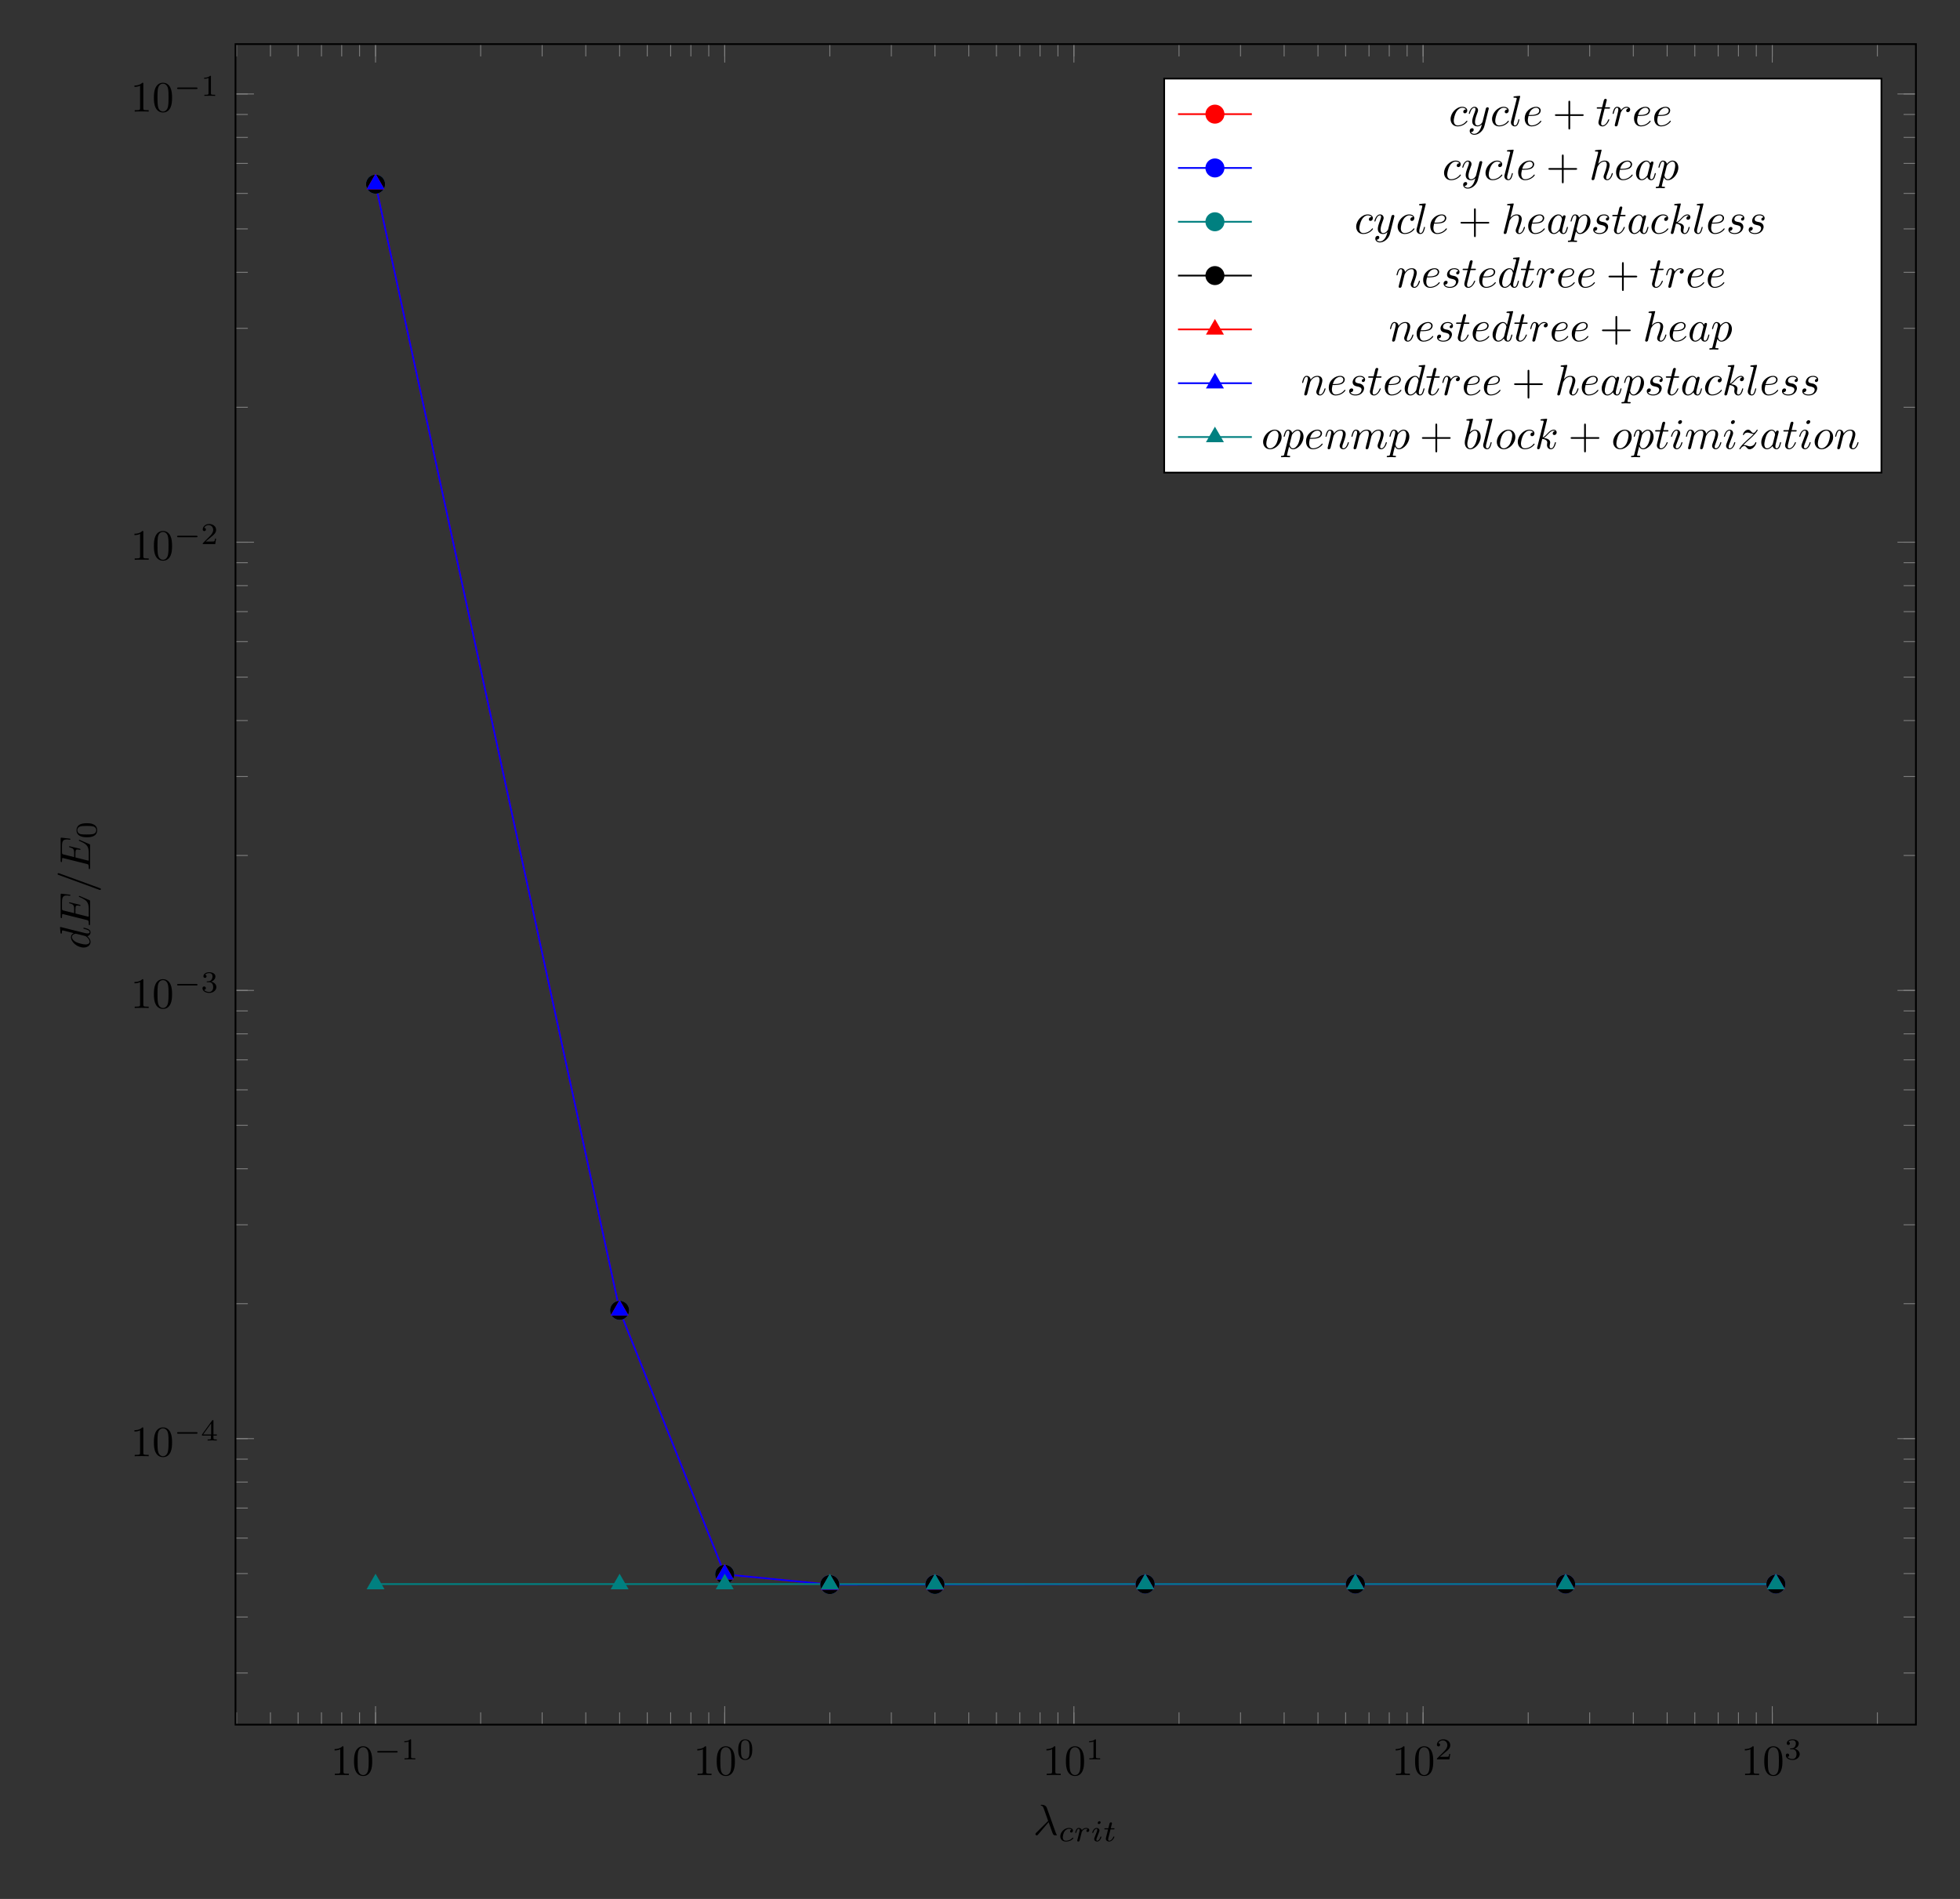 <?xml version="1.0" encoding="UTF-8"?>
<svg xmlns="http://www.w3.org/2000/svg" xmlns:xlink="http://www.w3.org/1999/xlink" width="451.594pt" height="437.491pt" viewBox="0 0 451.594 437.491" version="1.1">
<rect x="0" y="0" width="451.594" height="437.491" fill="#333333" stroke="none"/>
<defs>
<g>
<symbol overflow="visible" id="glyph0-0">
<path style="stroke:none;" d=""/>
</symbol>
<symbol overflow="visible" id="glyph0-1">
<path style="stroke:none;" d="M 2.938 -6.375 C 2.938 -6.625 2.938 -6.641 2.703 -6.641 C 2.078 -6 1.203 -6 0.891 -6 L 0.891 -5.688 C 1.094 -5.688 1.672 -5.688 2.188 -5.953 L 2.188 -0.781 C 2.188 -0.422 2.156 -0.312 1.266 -0.312 L 0.953 -0.312 L 0.953 0 C 1.297 -0.031 2.156 -0.031 2.562 -0.031 C 2.953 -0.031 3.828 -0.031 4.172 0 L 4.172 -0.312 L 3.859 -0.312 C 2.953 -0.312 2.938 -0.422 2.938 -0.781 Z M 2.938 -6.375 "/>
</symbol>
<symbol overflow="visible" id="glyph0-2">
<path style="stroke:none;" d="M 4.578 -3.188 C 4.578 -3.984 4.531 -4.781 4.188 -5.516 C 3.734 -6.484 2.906 -6.641 2.5 -6.641 C 1.891 -6.641 1.172 -6.375 0.75 -5.453 C 0.438 -4.766 0.391 -3.984 0.391 -3.188 C 0.391 -2.438 0.422 -1.547 0.844 -0.781 C 1.266 0.016 2 0.219 2.484 0.219 C 3.016 0.219 3.781 0.016 4.219 -0.938 C 4.531 -1.625 4.578 -2.406 4.578 -3.188 Z M 2.484 0 C 2.094 0 1.5 -0.25 1.328 -1.203 C 1.219 -1.797 1.219 -2.719 1.219 -3.312 C 1.219 -3.953 1.219 -4.609 1.297 -5.141 C 1.484 -6.328 2.234 -6.422 2.484 -6.422 C 2.812 -6.422 3.469 -6.234 3.656 -5.25 C 3.766 -4.688 3.766 -3.938 3.766 -3.312 C 3.766 -2.562 3.766 -1.891 3.656 -1.25 C 3.5 -0.297 2.938 0 2.484 0 Z M 2.484 0 "/>
</symbol>
<symbol overflow="visible" id="glyph0-3">
<path style="stroke:none;" d="M 4.078 -2.297 L 6.859 -2.297 C 7 -2.297 7.188 -2.297 7.188 -2.5 C 7.188 -2.688 7 -2.688 6.859 -2.688 L 4.078 -2.688 L 4.078 -5.484 C 4.078 -5.625 4.078 -5.812 3.875 -5.812 C 3.672 -5.812 3.672 -5.625 3.672 -5.484 L 3.672 -2.688 L 0.891 -2.688 C 0.75 -2.688 0.562 -2.688 0.562 -2.5 C 0.562 -2.297 0.75 -2.297 0.891 -2.297 L 3.672 -2.297 L 3.672 0.5 C 3.672 0.641 3.672 0.828 3.875 0.828 C 4.078 0.828 4.078 0.641 4.078 0.5 Z M 4.078 -2.297 "/>
</symbol>
<symbol overflow="visible" id="glyph1-0">
<path style="stroke:none;" d=""/>
</symbol>
<symbol overflow="visible" id="glyph1-1">
<path style="stroke:none;" d="M 5.188 -1.578 C 5.297 -1.578 5.469 -1.578 5.469 -1.734 C 5.469 -1.922 5.297 -1.922 5.188 -1.922 L 1.031 -1.922 C 0.922 -1.922 0.75 -1.922 0.75 -1.75 C 0.75 -1.578 0.906 -1.578 1.031 -1.578 Z M 5.188 -1.578 "/>
</symbol>
<symbol overflow="visible" id="glyph2-0">
<path style="stroke:none;" d=""/>
</symbol>
<symbol overflow="visible" id="glyph2-1">
<path style="stroke:none;" d="M 2.328 -4.438 C 2.328 -4.625 2.328 -4.625 2.125 -4.625 C 1.672 -4.188 1.047 -4.188 0.766 -4.188 L 0.766 -3.938 C 0.922 -3.938 1.391 -3.938 1.766 -4.125 L 1.766 -0.578 C 1.766 -0.344 1.766 -0.25 1.078 -0.25 L 0.812 -0.25 L 0.812 0 C 0.938 0 1.797 -0.031 2.047 -0.031 C 2.266 -0.031 3.141 0 3.297 0 L 3.297 -0.25 L 3.031 -0.25 C 2.328 -0.25 2.328 -0.344 2.328 -0.578 Z M 2.328 -4.438 "/>
</symbol>
<symbol overflow="visible" id="glyph2-2">
<path style="stroke:none;" d="M 3.594 -2.219 C 3.594 -2.984 3.5 -3.547 3.188 -4.031 C 2.969 -4.344 2.531 -4.625 1.984 -4.625 C 0.359 -4.625 0.359 -2.719 0.359 -2.219 C 0.359 -1.719 0.359 0.141 1.984 0.141 C 3.594 0.141 3.594 -1.719 3.594 -2.219 Z M 1.984 -0.062 C 1.656 -0.062 1.234 -0.25 1.094 -0.812 C 1 -1.219 1 -1.797 1 -2.312 C 1 -2.828 1 -3.359 1.094 -3.734 C 1.25 -4.281 1.688 -4.438 1.984 -4.438 C 2.359 -4.438 2.719 -4.203 2.844 -3.797 C 2.953 -3.422 2.969 -2.922 2.969 -2.312 C 2.969 -1.797 2.969 -1.281 2.875 -0.844 C 2.734 -0.203 2.266 -0.062 1.984 -0.062 Z M 1.984 -0.062 "/>
</symbol>
<symbol overflow="visible" id="glyph2-3">
<path style="stroke:none;" d="M 3.516 -1.266 L 3.281 -1.266 C 3.266 -1.109 3.188 -0.703 3.094 -0.641 C 3.047 -0.594 2.516 -0.594 2.406 -0.594 L 1.125 -0.594 C 1.859 -1.234 2.109 -1.438 2.516 -1.766 C 3.031 -2.172 3.516 -2.609 3.516 -3.266 C 3.516 -4.109 2.781 -4.625 1.891 -4.625 C 1.031 -4.625 0.438 -4.016 0.438 -3.375 C 0.438 -3.031 0.734 -2.984 0.812 -2.984 C 0.969 -2.984 1.172 -3.109 1.172 -3.359 C 1.172 -3.484 1.125 -3.734 0.766 -3.734 C 0.984 -4.219 1.453 -4.375 1.781 -4.375 C 2.484 -4.375 2.844 -3.828 2.844 -3.266 C 2.844 -2.656 2.406 -2.188 2.188 -1.938 L 0.516 -0.266 C 0.438 -0.203 0.438 -0.188 0.438 0 L 3.312 0 Z M 3.516 -1.266 "/>
</symbol>
<symbol overflow="visible" id="glyph2-4">
<path style="stroke:none;" d="M 1.906 -2.328 C 2.453 -2.328 2.844 -1.953 2.844 -1.203 C 2.844 -0.344 2.328 -0.078 1.938 -0.078 C 1.656 -0.078 1.031 -0.156 0.75 -0.578 C 1.078 -0.578 1.156 -0.812 1.156 -0.969 C 1.156 -1.188 0.984 -1.344 0.766 -1.344 C 0.578 -1.344 0.375 -1.219 0.375 -0.938 C 0.375 -0.281 1.094 0.141 1.938 0.141 C 2.906 0.141 3.578 -0.516 3.578 -1.203 C 3.578 -1.75 3.141 -2.297 2.375 -2.453 C 3.094 -2.719 3.359 -3.234 3.359 -3.672 C 3.359 -4.219 2.734 -4.625 1.953 -4.625 C 1.188 -4.625 0.594 -4.25 0.594 -3.688 C 0.594 -3.453 0.75 -3.328 0.953 -3.328 C 1.172 -3.328 1.312 -3.484 1.312 -3.672 C 1.312 -3.875 1.172 -4.031 0.953 -4.047 C 1.203 -4.344 1.672 -4.422 1.938 -4.422 C 2.25 -4.422 2.688 -4.266 2.688 -3.672 C 2.688 -3.375 2.594 -3.047 2.406 -2.844 C 2.188 -2.578 1.984 -2.562 1.641 -2.531 C 1.469 -2.516 1.453 -2.516 1.422 -2.516 C 1.406 -2.516 1.344 -2.5 1.344 -2.422 C 1.344 -2.328 1.406 -2.328 1.531 -2.328 Z M 1.906 -2.328 "/>
</symbol>
<symbol overflow="visible" id="glyph2-5">
<path style="stroke:none;" d="M 3.688 -1.141 L 3.688 -1.391 L 2.906 -1.391 L 2.906 -4.5 C 2.906 -4.641 2.906 -4.703 2.766 -4.703 C 2.672 -4.703 2.641 -4.703 2.578 -4.594 L 0.266 -1.391 L 0.266 -1.141 L 2.328 -1.141 L 2.328 -0.578 C 2.328 -0.328 2.328 -0.25 1.75 -0.25 L 1.562 -0.25 L 1.562 0 C 1.922 -0.016 2.359 -0.031 2.609 -0.031 C 2.875 -0.031 3.312 -0.016 3.672 0 L 3.672 -0.25 L 3.484 -0.25 C 2.906 -0.25 2.906 -0.328 2.906 -0.578 L 2.906 -1.141 Z M 2.375 -3.938 L 2.375 -1.391 L 0.531 -1.391 Z M 2.375 -3.938 "/>
</symbol>
<symbol overflow="visible" id="glyph3-0">
<path style="stroke:none;" d=""/>
</symbol>
<symbol overflow="visible" id="glyph3-1">
<path style="stroke:none;" d="M 3.562 -2.906 C 3.969 -1.859 4.453 -0.344 4.609 -0.109 C 4.766 0.109 4.859 0.109 5.141 0.109 L 5.359 0.109 C 5.453 0.094 5.469 0.047 5.469 0.016 C 5.469 -0.016 5.438 -0.047 5.406 -0.078 C 5.312 -0.188 5.25 -0.344 5.188 -0.531 L 3.156 -6.203 C 2.938 -6.781 2.406 -6.922 1.938 -6.922 C 1.891 -6.922 1.75 -6.922 1.75 -6.812 C 1.75 -6.734 1.828 -6.703 1.844 -6.703 C 2.172 -6.656 2.25 -6.594 2.5 -5.906 L 3.453 -3.203 L 0.703 -0.469 C 0.594 -0.344 0.531 -0.297 0.531 -0.156 C 0.531 0.016 0.672 0.125 0.828 0.125 C 0.984 0.125 1.078 0.016 1.156 -0.078 Z M 3.562 -2.906 "/>
</symbol>
<symbol overflow="visible" id="glyph3-2">
<path style="stroke:none;" d="M 3.953 -3.781 C 3.781 -3.781 3.656 -3.781 3.516 -3.656 C 3.344 -3.5 3.328 -3.328 3.328 -3.266 C 3.328 -3.016 3.516 -2.906 3.703 -2.906 C 3.984 -2.906 4.25 -3.156 4.25 -3.547 C 4.25 -4.031 3.781 -4.406 3.078 -4.406 C 1.734 -4.406 0.406 -2.984 0.406 -1.578 C 0.406 -0.672 0.984 0.109 2.031 0.109 C 3.453 0.109 4.281 -0.953 4.281 -1.062 C 4.281 -1.125 4.234 -1.203 4.172 -1.203 C 4.109 -1.203 4.094 -1.172 4.031 -1.094 C 3.25 -0.109 2.156 -0.109 2.047 -0.109 C 1.422 -0.109 1.141 -0.594 1.141 -1.203 C 1.141 -1.609 1.344 -2.578 1.688 -3.188 C 2 -3.766 2.547 -4.188 3.094 -4.188 C 3.422 -4.188 3.812 -4.062 3.953 -3.781 Z M 3.953 -3.781 "/>
</symbol>
<symbol overflow="visible" id="glyph3-3">
<path style="stroke:none;" d="M 4.844 -3.797 C 4.891 -3.938 4.891 -3.953 4.891 -4.031 C 4.891 -4.203 4.75 -4.297 4.594 -4.297 C 4.5 -4.297 4.344 -4.234 4.25 -4.094 C 4.234 -4.031 4.141 -3.734 4.109 -3.547 C 4.031 -3.297 3.969 -3.016 3.906 -2.75 L 3.453 -0.953 C 3.422 -0.812 2.984 -0.109 2.328 -0.109 C 1.828 -0.109 1.719 -0.547 1.719 -0.922 C 1.719 -1.375 1.891 -2 2.219 -2.875 C 2.375 -3.281 2.422 -3.391 2.422 -3.594 C 2.422 -4.031 2.109 -4.406 1.609 -4.406 C 0.656 -4.406 0.297 -2.953 0.297 -2.875 C 0.297 -2.766 0.391 -2.766 0.406 -2.766 C 0.516 -2.766 0.516 -2.797 0.562 -2.953 C 0.844 -3.891 1.234 -4.188 1.578 -4.188 C 1.656 -4.188 1.828 -4.188 1.828 -3.875 C 1.828 -3.625 1.719 -3.359 1.656 -3.172 C 1.25 -2.109 1.078 -1.547 1.078 -1.078 C 1.078 -0.188 1.703 0.109 2.297 0.109 C 2.688 0.109 3.016 -0.062 3.297 -0.344 C 3.172 0.172 3.047 0.672 2.656 1.203 C 2.391 1.531 2.016 1.828 1.562 1.828 C 1.422 1.828 0.969 1.797 0.797 1.406 C 0.953 1.406 1.094 1.406 1.219 1.281 C 1.328 1.203 1.422 1.062 1.422 0.875 C 1.422 0.562 1.156 0.531 1.062 0.531 C 0.828 0.531 0.5 0.688 0.5 1.172 C 0.5 1.672 0.938 2.047 1.562 2.047 C 2.578 2.047 3.609 1.141 3.891 0.016 Z M 4.844 -3.797 "/>
</symbol>
<symbol overflow="visible" id="glyph3-4">
<path style="stroke:none;" d="M 2.578 -6.812 C 2.578 -6.812 2.578 -6.922 2.438 -6.922 C 2.219 -6.922 1.484 -6.844 1.219 -6.812 C 1.141 -6.812 1.031 -6.797 1.031 -6.609 C 1.031 -6.5 1.141 -6.5 1.281 -6.5 C 1.766 -6.5 1.781 -6.406 1.781 -6.328 L 1.75 -6.125 L 0.484 -1.141 C 0.453 -1.031 0.438 -0.969 0.438 -0.812 C 0.438 -0.234 0.875 0.109 1.344 0.109 C 1.672 0.109 1.922 -0.094 2.094 -0.453 C 2.266 -0.828 2.391 -1.406 2.391 -1.422 C 2.391 -1.531 2.297 -1.531 2.266 -1.531 C 2.172 -1.531 2.156 -1.484 2.141 -1.344 C 1.969 -0.703 1.781 -0.109 1.375 -0.109 C 1.078 -0.109 1.078 -0.422 1.078 -0.562 C 1.078 -0.812 1.094 -0.859 1.141 -1.047 Z M 2.578 -6.812 "/>
</symbol>
<symbol overflow="visible" id="glyph3-5">
<path style="stroke:none;" d="M 1.859 -2.297 C 2.156 -2.297 2.891 -2.328 3.391 -2.531 C 4.094 -2.828 4.141 -3.422 4.141 -3.562 C 4.141 -4 3.766 -4.406 3.078 -4.406 C 1.969 -4.406 0.453 -3.438 0.453 -1.688 C 0.453 -0.672 1.047 0.109 2.031 0.109 C 3.453 0.109 4.281 -0.953 4.281 -1.062 C 4.281 -1.125 4.234 -1.203 4.172 -1.203 C 4.109 -1.203 4.094 -1.172 4.031 -1.094 C 3.25 -0.109 2.156 -0.109 2.047 -0.109 C 1.266 -0.109 1.172 -0.953 1.172 -1.266 C 1.172 -1.391 1.188 -1.688 1.328 -2.297 Z M 1.391 -2.516 C 1.781 -4.031 2.812 -4.188 3.078 -4.188 C 3.531 -4.188 3.812 -3.891 3.812 -3.562 C 3.812 -2.516 2.219 -2.516 1.797 -2.516 Z M 1.391 -2.516 "/>
</symbol>
<symbol overflow="visible" id="glyph3-6">
<path style="stroke:none;" d="M 2.047 -3.984 L 2.984 -3.984 C 3.188 -3.984 3.297 -3.984 3.297 -4.188 C 3.297 -4.297 3.188 -4.297 3.016 -4.297 L 2.141 -4.297 C 2.5 -5.719 2.547 -5.906 2.547 -5.969 C 2.547 -6.141 2.422 -6.234 2.25 -6.234 C 2.219 -6.234 1.938 -6.234 1.859 -5.875 L 1.469 -4.297 L 0.531 -4.297 C 0.328 -4.297 0.234 -4.297 0.234 -4.109 C 0.234 -3.984 0.312 -3.984 0.516 -3.984 L 1.391 -3.984 C 0.672 -1.156 0.625 -0.984 0.625 -0.812 C 0.625 -0.266 1 0.109 1.547 0.109 C 2.562 0.109 3.125 -1.344 3.125 -1.422 C 3.125 -1.531 3.047 -1.531 3.016 -1.531 C 2.922 -1.531 2.906 -1.5 2.859 -1.391 C 2.438 -0.344 1.906 -0.109 1.562 -0.109 C 1.359 -0.109 1.25 -0.234 1.25 -0.562 C 1.25 -0.812 1.281 -0.875 1.312 -1.047 Z M 2.047 -3.984 "/>
</symbol>
<symbol overflow="visible" id="glyph3-7">
<path style="stroke:none;" d="M 0.875 -0.594 C 0.844 -0.438 0.781 -0.203 0.781 -0.156 C 0.781 0.016 0.922 0.109 1.078 0.109 C 1.203 0.109 1.375 0.031 1.453 -0.172 C 1.469 -0.203 1.797 -1.562 1.844 -1.75 C 1.922 -2.078 2.109 -2.766 2.156 -3.047 C 2.203 -3.172 2.484 -3.641 2.719 -3.859 C 2.797 -3.922 3.094 -4.188 3.516 -4.188 C 3.781 -4.188 3.922 -4.062 3.938 -4.062 C 3.641 -4.016 3.422 -3.781 3.422 -3.516 C 3.422 -3.359 3.531 -3.172 3.797 -3.172 C 4.062 -3.172 4.344 -3.406 4.344 -3.766 C 4.344 -4.109 4.031 -4.406 3.516 -4.406 C 2.875 -4.406 2.438 -3.922 2.25 -3.641 C 2.156 -4.094 1.797 -4.406 1.328 -4.406 C 0.875 -4.406 0.688 -4.016 0.594 -3.844 C 0.422 -3.5 0.297 -2.906 0.297 -2.875 C 0.297 -2.766 0.391 -2.766 0.406 -2.766 C 0.516 -2.766 0.516 -2.781 0.578 -3 C 0.75 -3.703 0.953 -4.188 1.312 -4.188 C 1.469 -4.188 1.609 -4.109 1.609 -3.734 C 1.609 -3.516 1.578 -3.406 1.453 -2.891 Z M 0.875 -0.594 "/>
</symbol>
<symbol overflow="visible" id="glyph3-8">
<path style="stroke:none;" d="M 2.859 -6.812 C 2.859 -6.812 2.859 -6.922 2.734 -6.922 C 2.5 -6.922 1.781 -6.844 1.516 -6.812 C 1.438 -6.812 1.328 -6.797 1.328 -6.625 C 1.328 -6.5 1.422 -6.5 1.562 -6.5 C 2.047 -6.5 2.062 -6.438 2.062 -6.328 L 2.031 -6.125 L 0.594 -0.391 C 0.547 -0.25 0.547 -0.234 0.547 -0.172 C 0.547 0.062 0.75 0.109 0.844 0.109 C 1 0.109 1.156 -0.016 1.203 -0.156 L 1.391 -0.906 L 1.609 -1.797 C 1.672 -2.031 1.734 -2.25 1.781 -2.469 C 1.797 -2.531 1.891 -2.859 1.891 -2.922 C 1.922 -3.016 2.234 -3.562 2.578 -3.844 C 2.797 -4 3.094 -4.188 3.531 -4.188 C 3.953 -4.188 4.062 -3.844 4.062 -3.484 C 4.062 -2.953 3.688 -1.859 3.453 -1.25 C 3.375 -1.031 3.312 -0.906 3.312 -0.703 C 3.312 -0.234 3.672 0.109 4.141 0.109 C 5.078 0.109 5.438 -1.344 5.438 -1.422 C 5.438 -1.531 5.359 -1.531 5.328 -1.531 C 5.219 -1.531 5.219 -1.5 5.172 -1.344 C 5.031 -0.812 4.703 -0.109 4.156 -0.109 C 3.984 -0.109 3.922 -0.203 3.922 -0.438 C 3.922 -0.688 4 -0.922 4.094 -1.141 C 4.25 -1.578 4.703 -2.766 4.703 -3.344 C 4.703 -3.984 4.312 -4.406 3.562 -4.406 C 2.938 -4.406 2.453 -4.094 2.078 -3.641 Z M 2.859 -6.812 "/>
</symbol>
<symbol overflow="visible" id="glyph3-9">
<path style="stroke:none;" d="M 3.719 -3.766 C 3.531 -4.141 3.25 -4.406 2.797 -4.406 C 1.641 -4.406 0.406 -2.938 0.406 -1.484 C 0.406 -0.547 0.953 0.109 1.719 0.109 C 1.922 0.109 2.422 0.062 3.016 -0.641 C 3.094 -0.219 3.453 0.109 3.922 0.109 C 4.281 0.109 4.5 -0.125 4.672 -0.438 C 4.828 -0.797 4.969 -1.406 4.969 -1.422 C 4.969 -1.531 4.875 -1.531 4.844 -1.531 C 4.75 -1.531 4.734 -1.484 4.703 -1.344 C 4.531 -0.703 4.359 -0.109 3.953 -0.109 C 3.672 -0.109 3.656 -0.375 3.656 -0.562 C 3.656 -0.781 3.672 -0.875 3.781 -1.312 C 3.891 -1.719 3.906 -1.828 4 -2.203 L 4.359 -3.594 C 4.422 -3.875 4.422 -3.891 4.422 -3.938 C 4.422 -4.109 4.312 -4.203 4.141 -4.203 C 3.891 -4.203 3.75 -3.984 3.719 -3.766 Z M 3.078 -1.188 C 3.016 -1 3.016 -0.984 2.875 -0.812 C 2.438 -0.266 2.031 -0.109 1.75 -0.109 C 1.25 -0.109 1.109 -0.656 1.109 -1.047 C 1.109 -1.547 1.422 -2.766 1.656 -3.234 C 1.969 -3.812 2.406 -4.188 2.812 -4.188 C 3.453 -4.188 3.594 -3.375 3.594 -3.312 C 3.594 -3.25 3.578 -3.188 3.562 -3.141 Z M 3.078 -1.188 "/>
</symbol>
<symbol overflow="visible" id="glyph3-10">
<path style="stroke:none;" d="M 0.453 1.219 C 0.375 1.562 0.344 1.625 -0.094 1.625 C -0.203 1.625 -0.312 1.625 -0.312 1.812 C -0.312 1.891 -0.266 1.938 -0.188 1.938 C 0.078 1.938 0.375 1.906 0.641 1.906 C 0.984 1.906 1.312 1.938 1.641 1.938 C 1.688 1.938 1.812 1.938 1.812 1.734 C 1.812 1.625 1.719 1.625 1.578 1.625 C 1.078 1.625 1.078 1.562 1.078 1.469 C 1.078 1.344 1.5 -0.281 1.562 -0.531 C 1.688 -0.234 1.969 0.109 2.484 0.109 C 3.641 0.109 4.891 -1.344 4.891 -2.812 C 4.891 -3.75 4.312 -4.406 3.562 -4.406 C 3.062 -4.406 2.578 -4.047 2.25 -3.656 C 2.156 -4.203 1.719 -4.406 1.359 -4.406 C 0.891 -4.406 0.703 -4.016 0.625 -3.844 C 0.438 -3.5 0.312 -2.906 0.312 -2.875 C 0.312 -2.766 0.406 -2.766 0.422 -2.766 C 0.531 -2.766 0.531 -2.781 0.594 -3 C 0.766 -3.703 0.969 -4.188 1.328 -4.188 C 1.5 -4.188 1.641 -4.109 1.641 -3.734 C 1.641 -3.5 1.609 -3.391 1.562 -3.219 Z M 2.203 -3.109 C 2.266 -3.375 2.547 -3.656 2.719 -3.812 C 3.078 -4.109 3.359 -4.188 3.531 -4.188 C 3.922 -4.188 4.172 -3.844 4.172 -3.25 C 4.172 -2.656 3.844 -1.516 3.656 -1.141 C 3.312 -0.438 2.844 -0.109 2.469 -0.109 C 1.812 -0.109 1.688 -0.938 1.688 -1 C 1.688 -1.016 1.688 -1.031 1.719 -1.156 Z M 2.203 -3.109 "/>
</symbol>
<symbol overflow="visible" id="glyph3-11">
<path style="stroke:none;" d="M 3.891 -3.734 C 3.625 -3.719 3.422 -3.5 3.422 -3.281 C 3.422 -3.141 3.516 -2.984 3.734 -2.984 C 3.953 -2.984 4.188 -3.156 4.188 -3.547 C 4.188 -4 3.766 -4.406 3 -4.406 C 1.688 -4.406 1.312 -3.391 1.312 -2.953 C 1.312 -2.172 2.047 -2.031 2.344 -1.969 C 2.859 -1.859 3.375 -1.75 3.375 -1.203 C 3.375 -0.953 3.156 -0.109 1.953 -0.109 C 1.812 -0.109 1.047 -0.109 0.812 -0.641 C 1.203 -0.594 1.453 -0.891 1.453 -1.172 C 1.453 -1.391 1.281 -1.516 1.078 -1.516 C 0.812 -1.516 0.516 -1.312 0.516 -0.859 C 0.516 -0.297 1.094 0.109 1.938 0.109 C 3.562 0.109 3.953 -1.094 3.953 -1.547 C 3.953 -1.906 3.766 -2.156 3.641 -2.266 C 3.375 -2.547 3.078 -2.609 2.641 -2.688 C 2.281 -2.766 1.891 -2.844 1.891 -3.297 C 1.891 -3.578 2.125 -4.188 3 -4.188 C 3.25 -4.188 3.75 -4.109 3.891 -3.734 Z M 3.891 -3.734 "/>
</symbol>
<symbol overflow="visible" id="glyph3-12">
<path style="stroke:none;" d="M 2.859 -6.812 C 2.859 -6.812 2.859 -6.922 2.734 -6.922 C 2.5 -6.922 1.781 -6.844 1.516 -6.812 C 1.438 -6.812 1.328 -6.797 1.328 -6.625 C 1.328 -6.5 1.422 -6.5 1.562 -6.5 C 2.047 -6.5 2.062 -6.438 2.062 -6.328 L 2.031 -6.125 L 0.594 -0.391 C 0.547 -0.25 0.547 -0.234 0.547 -0.172 C 0.547 0.062 0.75 0.109 0.844 0.109 C 0.969 0.109 1.109 0.016 1.172 -0.094 C 1.219 -0.188 1.672 -2.031 1.734 -2.281 C 2.078 -2.25 2.891 -2.094 2.891 -1.438 C 2.891 -1.359 2.891 -1.328 2.859 -1.219 C 2.844 -1.109 2.828 -0.984 2.828 -0.875 C 2.828 -0.297 3.219 0.109 3.734 0.109 C 4.031 0.109 4.312 -0.047 4.531 -0.422 C 4.781 -0.859 4.891 -1.406 4.891 -1.422 C 4.891 -1.531 4.797 -1.531 4.766 -1.531 C 4.672 -1.531 4.656 -1.484 4.625 -1.344 C 4.422 -0.625 4.203 -0.109 3.766 -0.109 C 3.562 -0.109 3.438 -0.219 3.438 -0.578 C 3.438 -0.75 3.484 -0.984 3.516 -1.141 C 3.562 -1.312 3.562 -1.344 3.562 -1.453 C 3.562 -2.094 2.938 -2.375 2.078 -2.5 C 2.391 -2.672 2.719 -2.984 2.938 -3.234 C 3.422 -3.766 3.875 -4.188 4.359 -4.188 C 4.422 -4.188 4.438 -4.188 4.453 -4.172 C 4.578 -4.156 4.578 -4.156 4.672 -4.094 C 4.688 -4.094 4.688 -4.078 4.703 -4.062 C 4.234 -4.031 4.141 -3.641 4.141 -3.516 C 4.141 -3.359 4.25 -3.172 4.516 -3.172 C 4.781 -3.172 5.062 -3.391 5.062 -3.781 C 5.062 -4.078 4.828 -4.406 4.391 -4.406 C 4.109 -4.406 3.656 -4.328 2.938 -3.531 C 2.594 -3.156 2.203 -2.75 1.828 -2.609 Z M 2.859 -6.812 "/>
</symbol>
<symbol overflow="visible" id="glyph3-13">
<path style="stroke:none;" d="M 0.875 -0.594 C 0.844 -0.438 0.781 -0.203 0.781 -0.156 C 0.781 0.016 0.922 0.109 1.078 0.109 C 1.203 0.109 1.375 0.031 1.453 -0.172 C 1.453 -0.188 1.578 -0.656 1.641 -0.906 L 1.859 -1.797 C 1.906 -2.031 1.969 -2.25 2.031 -2.469 C 2.062 -2.641 2.141 -2.938 2.156 -2.969 C 2.297 -3.281 2.828 -4.188 3.781 -4.188 C 4.234 -4.188 4.312 -3.812 4.312 -3.484 C 4.312 -2.875 3.828 -1.594 3.672 -1.172 C 3.578 -0.938 3.562 -0.812 3.562 -0.703 C 3.562 -0.234 3.922 0.109 4.391 0.109 C 5.328 0.109 5.688 -1.344 5.688 -1.422 C 5.688 -1.531 5.609 -1.531 5.578 -1.531 C 5.469 -1.531 5.469 -1.5 5.422 -1.344 C 5.219 -0.672 4.891 -0.109 4.406 -0.109 C 4.234 -0.109 4.172 -0.203 4.172 -0.438 C 4.172 -0.688 4.25 -0.922 4.344 -1.141 C 4.531 -1.672 4.953 -2.766 4.953 -3.344 C 4.953 -4 4.531 -4.406 3.812 -4.406 C 2.906 -4.406 2.422 -3.766 2.25 -3.531 C 2.203 -4.094 1.797 -4.406 1.328 -4.406 C 0.875 -4.406 0.688 -4.016 0.594 -3.844 C 0.422 -3.5 0.297 -2.906 0.297 -2.875 C 0.297 -2.766 0.391 -2.766 0.406 -2.766 C 0.516 -2.766 0.516 -2.781 0.578 -3 C 0.75 -3.703 0.953 -4.188 1.312 -4.188 C 1.5 -4.188 1.609 -4.062 1.609 -3.734 C 1.609 -3.516 1.578 -3.406 1.453 -2.891 Z M 0.875 -0.594 "/>
</symbol>
<symbol overflow="visible" id="glyph3-14">
<path style="stroke:none;" d="M 5.141 -6.812 C 5.141 -6.812 5.141 -6.922 5.016 -6.922 C 4.859 -6.922 3.922 -6.828 3.75 -6.812 C 3.672 -6.797 3.609 -6.75 3.609 -6.625 C 3.609 -6.5 3.703 -6.5 3.844 -6.5 C 4.328 -6.5 4.344 -6.438 4.344 -6.328 L 4.312 -6.125 L 3.719 -3.766 C 3.531 -4.141 3.25 -4.406 2.797 -4.406 C 1.641 -4.406 0.406 -2.938 0.406 -1.484 C 0.406 -0.547 0.953 0.109 1.719 0.109 C 1.922 0.109 2.422 0.062 3.016 -0.641 C 3.094 -0.219 3.453 0.109 3.922 0.109 C 4.281 0.109 4.5 -0.125 4.672 -0.438 C 4.828 -0.797 4.969 -1.406 4.969 -1.422 C 4.969 -1.531 4.875 -1.531 4.844 -1.531 C 4.75 -1.531 4.734 -1.484 4.703 -1.344 C 4.531 -0.703 4.359 -0.109 3.953 -0.109 C 3.672 -0.109 3.656 -0.375 3.656 -0.562 C 3.656 -0.812 3.672 -0.875 3.703 -1.047 Z M 3.078 -1.188 C 3.016 -1 3.016 -0.984 2.875 -0.812 C 2.438 -0.266 2.031 -0.109 1.75 -0.109 C 1.25 -0.109 1.109 -0.656 1.109 -1.047 C 1.109 -1.547 1.422 -2.766 1.656 -3.234 C 1.969 -3.812 2.406 -4.188 2.812 -4.188 C 3.453 -4.188 3.594 -3.375 3.594 -3.312 C 3.594 -3.25 3.578 -3.188 3.562 -3.141 Z M 3.078 -1.188 "/>
</symbol>
<symbol overflow="visible" id="glyph3-15">
<path style="stroke:none;" d="M 4.672 -2.719 C 4.672 -3.766 3.984 -4.406 3.078 -4.406 C 1.75 -4.406 0.406 -2.984 0.406 -1.578 C 0.406 -0.594 1.078 0.109 2 0.109 C 3.328 0.109 4.672 -1.266 4.672 -2.719 Z M 2.016 -0.109 C 1.578 -0.109 1.141 -0.422 1.141 -1.203 C 1.141 -1.688 1.406 -2.766 1.719 -3.266 C 2.219 -4.031 2.797 -4.188 3.078 -4.188 C 3.656 -4.188 3.953 -3.703 3.953 -3.109 C 3.953 -2.719 3.75 -1.672 3.375 -1.031 C 3.016 -0.453 2.469 -0.109 2.016 -0.109 Z M 2.016 -0.109 "/>
</symbol>
<symbol overflow="visible" id="glyph3-16">
<path style="stroke:none;" d="M 0.875 -0.594 C 0.844 -0.438 0.781 -0.203 0.781 -0.156 C 0.781 0.016 0.922 0.109 1.078 0.109 C 1.203 0.109 1.375 0.031 1.453 -0.172 C 1.453 -0.188 1.578 -0.656 1.641 -0.906 L 1.859 -1.797 C 1.906 -2.031 1.969 -2.25 2.031 -2.469 C 2.062 -2.641 2.141 -2.938 2.156 -2.969 C 2.297 -3.281 2.828 -4.188 3.781 -4.188 C 4.234 -4.188 4.312 -3.812 4.312 -3.484 C 4.312 -3.234 4.25 -2.953 4.172 -2.656 L 3.891 -1.5 L 3.688 -0.75 C 3.656 -0.547 3.562 -0.203 3.562 -0.156 C 3.562 0.016 3.703 0.109 3.844 0.109 C 4.156 0.109 4.219 -0.141 4.297 -0.453 C 4.438 -1.016 4.812 -2.469 4.891 -2.859 C 4.922 -2.984 5.453 -4.188 6.547 -4.188 C 6.969 -4.188 7.078 -3.844 7.078 -3.484 C 7.078 -2.922 6.656 -1.781 6.453 -1.25 C 6.375 -1.016 6.328 -0.906 6.328 -0.703 C 6.328 -0.234 6.672 0.109 7.141 0.109 C 8.078 0.109 8.453 -1.344 8.453 -1.422 C 8.453 -1.531 8.359 -1.531 8.328 -1.531 C 8.234 -1.531 8.234 -1.5 8.188 -1.344 C 8.031 -0.812 7.719 -0.109 7.172 -0.109 C 7 -0.109 6.922 -0.203 6.922 -0.438 C 6.922 -0.688 7.016 -0.922 7.109 -1.141 C 7.297 -1.672 7.719 -2.766 7.719 -3.344 C 7.719 -3.984 7.312 -4.406 6.562 -4.406 C 5.828 -4.406 5.312 -3.969 4.938 -3.438 C 4.938 -3.562 4.906 -3.906 4.625 -4.141 C 4.375 -4.359 4.062 -4.406 3.812 -4.406 C 2.906 -4.406 2.422 -3.766 2.25 -3.531 C 2.203 -4.109 1.781 -4.406 1.328 -4.406 C 0.875 -4.406 0.688 -4.016 0.594 -3.844 C 0.422 -3.484 0.297 -2.906 0.297 -2.875 C 0.297 -2.766 0.391 -2.766 0.406 -2.766 C 0.516 -2.766 0.516 -2.781 0.578 -3 C 0.75 -3.703 0.953 -4.188 1.312 -4.188 C 1.469 -4.188 1.609 -4.109 1.609 -3.734 C 1.609 -3.516 1.578 -3.406 1.453 -2.891 Z M 0.875 -0.594 "/>
</symbol>
<symbol overflow="visible" id="glyph3-17">
<path style="stroke:none;" d="M 2.375 -6.812 C 2.375 -6.812 2.375 -6.922 2.25 -6.922 C 2.031 -6.922 1.297 -6.844 1.031 -6.812 C 0.953 -6.812 0.844 -6.797 0.844 -6.625 C 0.844 -6.5 0.938 -6.5 1.094 -6.5 C 1.562 -6.5 1.578 -6.438 1.578 -6.328 C 1.578 -6.266 1.5 -5.922 1.453 -5.719 L 0.625 -2.469 C 0.516 -1.969 0.469 -1.797 0.469 -1.453 C 0.469 -0.516 1 0.109 1.734 0.109 C 2.906 0.109 4.141 -1.375 4.141 -2.812 C 4.141 -3.719 3.609 -4.406 2.812 -4.406 C 2.359 -4.406 1.938 -4.109 1.641 -3.812 Z M 1.453 -3.047 C 1.5 -3.266 1.5 -3.281 1.594 -3.391 C 2.078 -4.031 2.531 -4.188 2.797 -4.188 C 3.156 -4.188 3.422 -3.891 3.422 -3.25 C 3.422 -2.656 3.094 -1.516 2.906 -1.141 C 2.578 -0.469 2.125 -0.109 1.734 -0.109 C 1.391 -0.109 1.062 -0.375 1.062 -1.109 C 1.062 -1.312 1.062 -1.5 1.219 -2.125 Z M 1.453 -3.047 "/>
</symbol>
<symbol overflow="visible" id="glyph3-18">
<path style="stroke:none;" d="M 2.828 -6.234 C 2.828 -6.438 2.688 -6.594 2.469 -6.594 C 2.188 -6.594 1.922 -6.328 1.922 -6.062 C 1.922 -5.875 2.062 -5.703 2.297 -5.703 C 2.531 -5.703 2.828 -5.938 2.828 -6.234 Z M 2.078 -2.484 C 2.188 -2.766 2.188 -2.797 2.297 -3.062 C 2.375 -3.266 2.422 -3.406 2.422 -3.594 C 2.422 -4.031 2.109 -4.406 1.609 -4.406 C 0.672 -4.406 0.297 -2.953 0.297 -2.875 C 0.297 -2.766 0.391 -2.766 0.406 -2.766 C 0.516 -2.766 0.516 -2.797 0.562 -2.953 C 0.844 -3.891 1.234 -4.188 1.578 -4.188 C 1.656 -4.188 1.828 -4.188 1.828 -3.875 C 1.828 -3.656 1.75 -3.453 1.719 -3.344 C 1.641 -3.094 1.188 -1.938 1.031 -1.5 C 0.922 -1.25 0.797 -0.922 0.797 -0.703 C 0.797 -0.234 1.141 0.109 1.609 0.109 C 2.547 0.109 2.922 -1.328 2.922 -1.422 C 2.922 -1.531 2.828 -1.531 2.797 -1.531 C 2.703 -1.531 2.703 -1.5 2.656 -1.344 C 2.469 -0.719 2.141 -0.109 1.641 -0.109 C 1.469 -0.109 1.391 -0.203 1.391 -0.438 C 1.391 -0.688 1.453 -0.828 1.688 -1.438 Z M 2.078 -2.484 "/>
</symbol>
<symbol overflow="visible" id="glyph3-19">
<path style="stroke:none;" d="M 1.328 -0.828 C 1.859 -1.406 2.156 -1.656 2.516 -1.969 C 2.516 -1.969 3.125 -2.5 3.484 -2.859 C 4.438 -3.781 4.656 -4.266 4.656 -4.312 C 4.656 -4.406 4.562 -4.406 4.547 -4.406 C 4.469 -4.406 4.453 -4.391 4.391 -4.297 C 4.094 -3.812 3.891 -3.656 3.656 -3.656 C 3.406 -3.656 3.297 -3.812 3.141 -3.984 C 2.953 -4.203 2.781 -4.406 2.453 -4.406 C 1.703 -4.406 1.25 -3.484 1.25 -3.266 C 1.25 -3.219 1.281 -3.156 1.359 -3.156 C 1.453 -3.156 1.469 -3.203 1.5 -3.266 C 1.688 -3.734 2.266 -3.734 2.344 -3.734 C 2.547 -3.734 2.734 -3.672 2.969 -3.594 C 3.375 -3.438 3.484 -3.438 3.734 -3.438 C 3.375 -3.016 2.547 -2.297 2.359 -2.141 L 1.453 -1.297 C 0.781 -0.625 0.422 -0.062 0.422 0.016 C 0.422 0.109 0.531 0.109 0.547 0.109 C 0.625 0.109 0.641 0.094 0.703 -0.016 C 0.938 -0.375 1.234 -0.641 1.562 -0.641 C 1.781 -0.641 1.891 -0.547 2.141 -0.266 C 2.297 -0.047 2.484 0.109 2.766 0.109 C 3.766 0.109 4.344 -1.156 4.344 -1.422 C 4.344 -1.469 4.297 -1.531 4.219 -1.531 C 4.125 -1.531 4.109 -1.469 4.078 -1.391 C 3.844 -0.75 3.203 -0.562 2.875 -0.562 C 2.688 -0.562 2.5 -0.625 2.297 -0.688 C 1.953 -0.812 1.797 -0.859 1.594 -0.859 C 1.578 -0.859 1.422 -0.859 1.328 -0.828 Z M 1.328 -0.828 "/>
</symbol>
<symbol overflow="visible" id="glyph4-0">
<path style="stroke:none;" d=""/>
</symbol>
<symbol overflow="visible" id="glyph4-1">
<path style="stroke:none;" d="M 3.047 -2.672 C 2.797 -2.625 2.703 -2.438 2.703 -2.281 C 2.703 -2.094 2.844 -2.016 2.969 -2.016 C 3.125 -2.016 3.359 -2.125 3.359 -2.469 C 3.359 -2.938 2.828 -3.078 2.453 -3.078 C 1.406 -3.078 0.438 -2.109 0.438 -1.141 C 0.438 -0.547 0.844 0.062 1.719 0.062 C 2.906 0.062 3.453 -0.625 3.453 -0.719 C 3.453 -0.766 3.391 -0.844 3.328 -0.844 C 3.297 -0.844 3.281 -0.828 3.219 -0.766 C 2.672 -0.125 1.859 -0.125 1.734 -0.125 C 1.234 -0.125 1.016 -0.469 1.016 -0.906 C 1.016 -1.094 1.109 -1.859 1.469 -2.344 C 1.734 -2.688 2.094 -2.875 2.453 -2.875 C 2.547 -2.875 2.875 -2.859 3.047 -2.672 Z M 3.047 -2.672 "/>
</symbol>
<symbol overflow="visible" id="glyph4-2">
<path style="stroke:none;" d="M 1.641 -1.406 C 1.641 -1.453 1.812 -2.078 1.812 -2.109 C 1.828 -2.172 2.031 -2.516 2.266 -2.688 C 2.328 -2.734 2.516 -2.875 2.828 -2.875 C 2.891 -2.875 3.062 -2.875 3.203 -2.781 C 2.984 -2.719 2.906 -2.516 2.906 -2.391 C 2.906 -2.25 3.016 -2.141 3.172 -2.141 C 3.344 -2.141 3.562 -2.266 3.562 -2.562 C 3.562 -2.922 3.188 -3.078 2.828 -3.078 C 2.469 -3.078 2.156 -2.922 1.844 -2.578 C 1.719 -3 1.297 -3.078 1.125 -3.078 C 0.875 -3.078 0.703 -2.906 0.578 -2.719 C 0.422 -2.453 0.328 -2.047 0.328 -2 C 0.328 -1.922 0.422 -1.922 0.453 -1.922 C 0.547 -1.922 0.547 -1.938 0.594 -2.125 C 0.703 -2.547 0.844 -2.875 1.109 -2.875 C 1.297 -2.875 1.344 -2.719 1.344 -2.531 C 1.344 -2.406 1.281 -2.141 1.219 -1.953 C 1.172 -1.766 1.109 -1.484 1.078 -1.328 L 0.844 -0.438 C 0.828 -0.344 0.781 -0.172 0.781 -0.156 C 0.781 0 0.906 0.062 1.016 0.062 C 1.125 0.062 1.266 0 1.312 -0.125 C 1.328 -0.172 1.406 -0.484 1.453 -0.656 Z M 1.641 -1.406 "/>
</symbol>
<symbol overflow="visible" id="glyph4-3">
<path style="stroke:none;" d="M 2.266 -4.359 C 2.266 -4.469 2.172 -4.625 1.984 -4.625 C 1.797 -4.625 1.594 -4.438 1.594 -4.234 C 1.594 -4.125 1.672 -3.969 1.875 -3.969 C 2.062 -3.969 2.266 -4.172 2.266 -4.359 Z M 0.844 -0.812 C 0.812 -0.719 0.781 -0.641 0.781 -0.516 C 0.781 -0.188 1.047 0.062 1.438 0.062 C 2.125 0.062 2.438 -0.891 2.438 -1 C 2.438 -1.094 2.344 -1.094 2.328 -1.094 C 2.234 -1.094 2.219 -1.047 2.188 -0.969 C 2.031 -0.406 1.734 -0.125 1.453 -0.125 C 1.312 -0.125 1.281 -0.219 1.281 -0.375 C 1.281 -0.531 1.328 -0.656 1.391 -0.812 C 1.469 -1 1.547 -1.188 1.609 -1.375 C 1.672 -1.547 1.938 -2.172 1.953 -2.266 C 1.984 -2.328 2 -2.406 2 -2.484 C 2 -2.812 1.719 -3.078 1.344 -3.078 C 0.641 -3.078 0.328 -2.125 0.328 -2 C 0.328 -1.922 0.422 -1.922 0.453 -1.922 C 0.547 -1.922 0.547 -1.953 0.578 -2.031 C 0.75 -2.625 1.062 -2.875 1.312 -2.875 C 1.422 -2.875 1.484 -2.828 1.484 -2.641 C 1.484 -2.469 1.453 -2.375 1.281 -1.938 Z M 0.844 -0.812 "/>
</symbol>
<symbol overflow="visible" id="glyph4-4">
<path style="stroke:none;" d="M 1.719 -2.75 L 2.422 -2.75 C 2.562 -2.75 2.641 -2.75 2.641 -2.906 C 2.641 -3 2.562 -3 2.438 -3 L 1.781 -3 L 2.031 -4.031 C 2.047 -4.062 2.062 -4.109 2.062 -4.125 C 2.062 -4.266 1.953 -4.359 1.812 -4.359 C 1.641 -4.359 1.547 -4.234 1.484 -4.062 C 1.438 -3.875 1.531 -4.219 1.219 -3 L 0.516 -3 C 0.391 -3 0.297 -3 0.297 -2.844 C 0.297 -2.75 0.375 -2.75 0.5 -2.75 L 1.156 -2.75 L 0.75 -1.109 C 0.703 -0.938 0.641 -0.688 0.641 -0.594 C 0.641 -0.188 1 0.062 1.391 0.062 C 2.172 0.062 2.609 -0.906 2.609 -1 C 2.609 -1.094 2.516 -1.094 2.5 -1.094 C 2.406 -1.094 2.406 -1.078 2.344 -0.953 C 2.156 -0.516 1.797 -0.125 1.422 -0.125 C 1.266 -0.125 1.172 -0.219 1.172 -0.469 C 1.172 -0.531 1.203 -0.688 1.219 -0.75 Z M 1.719 -2.75 "/>
</symbol>
<symbol overflow="visible" id="glyph5-0">
<path style="stroke:none;" d=""/>
</symbol>
<symbol overflow="visible" id="glyph5-1">
<path style="stroke:none;" d="M -6.812 -5.141 C -6.812 -5.141 -6.922 -5.141 -6.922 -5.016 C -6.922 -4.859 -6.828 -3.922 -6.812 -3.75 C -6.797 -3.672 -6.75 -3.609 -6.625 -3.609 C -6.5 -3.609 -6.5 -3.703 -6.5 -3.844 C -6.5 -4.328 -6.438 -4.344 -6.328 -4.344 L -6.125 -4.312 L -3.766 -3.719 C -4.141 -3.531 -4.406 -3.25 -4.406 -2.797 C -4.406 -1.641 -2.938 -0.406 -1.484 -0.406 C -0.547 -0.406 0.109 -0.953 0.109 -1.719 C 0.109 -1.922 0.062 -2.422 -0.641 -3.016 C -0.219 -3.094 0.109 -3.453 0.109 -3.922 C 0.109 -4.281 -0.125 -4.5 -0.438 -4.672 C -0.797 -4.828 -1.406 -4.969 -1.422 -4.969 C -1.531 -4.969 -1.531 -4.875 -1.531 -4.844 C -1.531 -4.75 -1.484 -4.734 -1.344 -4.703 C -0.703 -4.531 -0.109 -4.359 -0.109 -3.953 C -0.109 -3.672 -0.375 -3.656 -0.562 -3.656 C -0.812 -3.656 -0.875 -3.672 -1.047 -3.703 Z M -1.188 -3.078 C -1 -3.016 -0.984 -3.016 -0.812 -2.875 C -0.266 -2.438 -0.109 -2.031 -0.109 -1.75 C -0.109 -1.25 -0.656 -1.109 -1.047 -1.109 C -1.547 -1.109 -2.766 -1.422 -3.234 -1.656 C -3.812 -1.969 -4.188 -2.406 -4.188 -2.812 C -4.188 -3.453 -3.375 -3.594 -3.312 -3.594 C -3.25 -3.594 -3.188 -3.578 -3.141 -3.562 Z M -1.188 -3.078 "/>
</symbol>
<symbol overflow="visible" id="glyph5-2">
<path style="stroke:none;" d="M -2.328 -7.062 C -2.375 -7.078 -2.438 -7.109 -2.469 -7.109 C -2.469 -7.109 -2.578 -7.109 -2.578 -6.984 C -2.578 -6.891 -2.516 -6.875 -2.453 -6.859 C -0.984 -6.203 -0.312 -5.844 -0.312 -4.141 L -0.312 -2.688 C -0.312 -2.547 -0.312 -2.516 -0.312 -2.469 C -0.328 -2.359 -0.344 -2.328 -0.422 -2.328 C -0.453 -2.328 -0.469 -2.328 -0.641 -2.375 L -3.375 -3.062 L -3.375 -4.047 C -3.375 -4.891 -3.156 -4.891 -2.906 -4.891 C -2.844 -4.891 -2.719 -4.891 -2.422 -4.828 C -2.375 -4.812 -2.344 -4.797 -2.312 -4.797 C -2.266 -4.797 -2.203 -4.828 -2.203 -4.922 C -2.203 -5 -2.25 -5.031 -2.406 -5.078 L -4.734 -5.641 C -4.797 -5.641 -4.844 -5.594 -4.844 -5.516 C -4.844 -5.438 -4.781 -5.406 -4.672 -5.391 C -3.906 -5.172 -3.672 -5 -3.672 -4.078 L -3.672 -3.141 L -6.078 -3.734 C -6.438 -3.828 -6.469 -3.844 -6.469 -4.281 L -6.469 -5.688 C -6.469 -6.891 -6.188 -7.203 -5.359 -7.203 C -5.125 -7.203 -5.109 -7.203 -4.828 -7.156 C -4.781 -7.156 -4.703 -7.141 -4.656 -7.141 C -4.609 -7.141 -4.531 -7.172 -4.531 -7.266 C -4.531 -7.375 -4.594 -7.391 -4.781 -7.406 L -6.516 -7.609 C -6.781 -7.641 -6.781 -7.594 -6.781 -7.344 L -6.781 -2.297 C -6.781 -2.109 -6.781 -2 -6.578 -2 C -6.469 -2 -6.469 -2.094 -6.469 -2.281 C -6.469 -2.656 -6.469 -2.938 -6.297 -2.938 C -6.25 -2.938 -6.234 -2.938 -6.047 -2.875 L -0.781 -1.562 C -0.391 -1.469 -0.312 -1.453 -0.312 -0.656 C -0.312 -0.484 -0.312 -0.375 -0.125 -0.375 C 0 -0.375 0 -0.469 0 -0.656 L 0 -5.828 C 0 -6.062 -0.016 -6.078 -0.172 -6.141 Z M -2.328 -7.062 "/>
</symbol>
<symbol overflow="visible" id="glyph5-3">
<path style="stroke:none;" d="M -7.094 -4.375 C -7.234 -4.422 -7.266 -4.422 -7.281 -4.422 C -7.391 -4.422 -7.484 -4.344 -7.484 -4.234 C -7.484 -4.156 -7.453 -4.094 -7.391 -4.062 L 2.109 -0.594 C 2.25 -0.547 2.281 -0.547 2.297 -0.547 C 2.406 -0.547 2.5 -0.641 2.5 -0.75 C 2.5 -0.875 2.422 -0.906 2.25 -0.969 Z M -7.094 -4.375 "/>
</symbol>
<symbol overflow="visible" id="glyph6-0">
<path style="stroke:none;" d=""/>
</symbol>
<symbol overflow="visible" id="glyph6-1">
<path style="stroke:none;" d="M -2.219 -3.594 C -2.984 -3.594 -3.547 -3.5 -4.031 -3.188 C -4.344 -2.969 -4.625 -2.531 -4.625 -1.984 C -4.625 -0.359 -2.719 -0.359 -2.219 -0.359 C -1.719 -0.359 0.141 -0.359 0.141 -1.984 C 0.141 -3.594 -1.719 -3.594 -2.219 -3.594 Z M -0.062 -1.984 C -0.062 -1.656 -0.25 -1.234 -0.812 -1.094 C -1.219 -1 -1.797 -1 -2.312 -1 C -2.828 -1 -3.359 -1 -3.734 -1.094 C -4.281 -1.25 -4.438 -1.688 -4.438 -1.984 C -4.438 -2.359 -4.203 -2.719 -3.797 -2.844 C -3.422 -2.953 -2.922 -2.969 -2.312 -2.969 C -1.797 -2.969 -1.281 -2.969 -0.844 -2.875 C -0.203 -2.734 -0.062 -2.266 -0.062 -1.984 Z M -0.062 -1.984 "/>
</symbol>
</g>
</defs>
<g id="surface1">
<path style="fill:none;stroke-width:0.199;stroke-linecap:butt;stroke-linejoin:miter;stroke:rgb(50%,50%,50%);stroke-opacity:1;stroke-miterlimit:10;" d="M -112.47 -478.949 L -112.47 -476.117 M -104.673 -478.949 L -104.673 -476.117 M -98.302 -478.949 L -98.302 -476.117 M -92.916 -478.949 L -92.916 -476.117 M -88.252 -478.949 L -88.252 -476.117 M -84.134 -478.949 L -84.134 -476.117 M -80.455 -478.949 L -80.455 -476.117 M -56.236 -478.949 L -56.236 -476.117 M -42.068 -478.949 L -42.068 -476.117 M -32.017 -478.949 L -32.017 -476.117 M -24.22 -478.949 L -24.22 -476.117 M -17.849 -478.949 L -17.849 -476.117 M -12.462 -478.949 L -12.462 -476.117 M -7.798 -478.949 L -7.798 -476.117 M -3.681 -478.949 L -3.681 -476.117 M -0.002 -478.949 L -0.002 -476.117 M 24.217 -478.949 L 24.217 -476.117 M 38.385 -478.949 L 38.385 -476.117 M 48.436 -478.949 L 48.436 -476.117 M 56.233 -478.949 L 56.233 -476.117 M 62.604 -478.949 L 62.604 -476.117 M 67.991 -478.949 L 67.991 -476.117 M 72.655 -478.949 L 72.655 -476.117 M 76.772 -478.949 L 76.772 -476.117 M 80.452 -478.949 L 80.452 -476.117 M 104.67 -478.949 L 104.67 -476.117 M 118.838 -478.949 L 118.838 -476.117 M 128.889 -478.949 L 128.889 -476.117 M 136.686 -478.949 L 136.686 -476.117 M 143.057 -478.949 L 143.057 -476.117 M 148.444 -478.949 L 148.444 -476.117 M 153.108 -478.949 L 153.108 -476.117 M 157.225 -478.949 L 157.225 -476.117 M 160.905 -478.949 L 160.905 -476.117 M 185.123 -478.949 L 185.123 -476.117 M 199.291 -478.949 L 199.291 -476.117 M 209.342 -478.949 L 209.342 -476.117 M 217.139 -478.949 L 217.139 -476.117 M 223.51 -478.949 L 223.51 -476.117 M 228.897 -478.949 L 228.897 -476.117 M 233.561 -478.949 L 233.561 -476.117 M 237.678 -478.949 L 237.678 -476.117 M 241.358 -478.949 L 241.358 -476.117 M 265.577 -478.949 L 265.577 -476.117 M -112.47 -91.781 L -112.47 -94.613 M -104.673 -91.781 L -104.673 -94.613 M -98.302 -91.781 L -98.302 -94.613 M -92.916 -91.781 L -92.916 -94.613 M -88.252 -91.781 L -88.252 -94.613 M -84.134 -91.781 L -84.134 -94.613 M -80.455 -91.781 L -80.455 -94.613 M -56.236 -91.781 L -56.236 -94.613 M -42.068 -91.781 L -42.068 -94.613 M -32.017 -91.781 L -32.017 -94.613 M -24.22 -91.781 L -24.22 -94.613 M -17.849 -91.781 L -17.849 -94.613 M -12.462 -91.781 L -12.462 -94.613 M -7.798 -91.781 L -7.798 -94.613 M -3.681 -91.781 L -3.681 -94.613 M -0.002 -91.781 L -0.002 -94.613 M 24.217 -91.781 L 24.217 -94.613 M 38.385 -91.781 L 38.385 -94.613 M 48.436 -91.781 L 48.436 -94.613 M 56.233 -91.781 L 56.233 -94.613 M 62.604 -91.781 L 62.604 -94.613 M 67.991 -91.781 L 67.991 -94.613 M 72.655 -91.781 L 72.655 -94.613 M 76.772 -91.781 L 76.772 -94.613 M 80.452 -91.781 L 80.452 -94.613 M 104.67 -91.781 L 104.67 -94.613 M 118.838 -91.781 L 118.838 -94.613 M 128.889 -91.781 L 128.889 -94.613 M 136.686 -91.781 L 136.686 -94.613 M 143.057 -91.781 L 143.057 -94.613 M 148.444 -91.781 L 148.444 -94.613 M 153.108 -91.781 L 153.108 -94.613 M 157.225 -91.781 L 157.225 -94.613 M 160.905 -91.781 L 160.905 -94.613 M 185.123 -91.781 L 185.123 -94.613 M 199.291 -91.781 L 199.291 -94.613 M 209.342 -91.781 L 209.342 -94.613 M 217.139 -91.781 L 217.139 -94.613 M 223.51 -91.781 L 223.51 -94.613 M 228.897 -91.781 L 228.897 -94.613 M 233.561 -91.781 L 233.561 -94.613 M 237.678 -91.781 L 237.678 -94.613 M 241.358 -91.781 L 241.358 -94.613 M 265.577 -91.781 L 265.577 -94.613 " transform="matrix(1,0,0,-1,166.982,-81.617)"/>
<path style="fill:none;stroke-width:0.199;stroke-linecap:butt;stroke-linejoin:miter;stroke:rgb(50%,50%,50%);stroke-opacity:1;stroke-miterlimit:10;" d="M -80.455 -478.949 L -80.455 -474.699 M -0.002 -478.949 L -0.002 -474.699 M 80.452 -478.949 L 80.452 -474.699 M 160.905 -478.949 L 160.905 -474.699 M 241.358 -478.949 L 241.358 -474.699 M -80.455 -91.781 L -80.455 -96.027 M -0.002 -91.781 L -0.002 -96.027 M 80.452 -91.781 L 80.452 -96.027 M 160.905 -91.781 L 160.905 -96.027 M 241.358 -91.781 L 241.358 -96.027 " transform="matrix(1,0,0,-1,166.982,-81.617)"/>
<path style="fill:none;stroke-width:0.199;stroke-linecap:butt;stroke-linejoin:miter;stroke:rgb(50%,50%,50%);stroke-opacity:1;stroke-miterlimit:10;" d="M -112.72 -467.055 L -109.884 -467.055 M -112.72 -454.152 L -109.884 -454.152 M -112.72 -444.144 L -109.884 -444.144 M -112.72 -435.969 L -109.884 -435.969 M -112.72 -429.055 L -109.884 -429.055 M -112.72 -423.066 L -109.884 -423.066 M -112.72 -417.785 L -109.884 -417.785 M -112.72 -413.058 L -109.884 -413.058 M -112.72 -381.972 L -109.884 -381.972 M -112.72 -363.789 L -109.884 -363.789 M -112.72 -350.887 L -109.884 -350.887 M -112.72 -340.879 L -109.884 -340.879 M -112.72 -332.703 L -109.884 -332.703 M -112.72 -325.789 L -109.884 -325.789 M -112.72 -319.801 L -109.884 -319.801 M -112.72 -314.519 L -109.884 -314.519 M -112.72 -309.793 L -109.884 -309.793 M -112.72 -278.707 L -109.884 -278.707 M -112.72 -260.523 L -109.884 -260.523 M -112.72 -247.621 L -109.884 -247.621 M -112.72 -237.617 L -109.884 -237.617 M -112.72 -229.437 L -109.884 -229.437 M -112.72 -222.527 L -109.884 -222.527 M -112.72 -216.539 L -109.884 -216.539 M -112.72 -211.254 L -109.884 -211.254 M -112.72 -206.531 L -109.884 -206.531 M -112.72 -175.445 L -109.884 -175.445 M -112.72 -157.258 L -109.884 -157.258 M -112.72 -144.359 L -109.884 -144.359 M -112.72 -134.351 L -109.884 -134.351 M -112.72 -126.176 L -109.884 -126.176 M -112.72 -119.262 L -109.884 -119.262 M -112.72 -113.273 L -109.884 -113.273 M -112.72 -107.988 L -109.884 -107.988 M -112.72 -103.265 L -109.884 -103.265 M 274.455 -467.055 L 271.62 -467.055 M 274.455 -454.152 L 271.62 -454.152 M 274.455 -444.144 L 271.62 -444.144 M 274.455 -435.969 L 271.62 -435.969 M 274.455 -429.055 L 271.62 -429.055 M 274.455 -423.066 L 271.62 -423.066 M 274.455 -417.785 L 271.62 -417.785 M 274.455 -413.058 L 271.62 -413.058 M 274.455 -381.972 L 271.62 -381.972 M 274.455 -363.789 L 271.62 -363.789 M 274.455 -350.887 L 271.62 -350.887 M 274.455 -340.879 L 271.62 -340.879 M 274.455 -332.703 L 271.62 -332.703 M 274.455 -325.789 L 271.62 -325.789 M 274.455 -319.801 L 271.62 -319.801 M 274.455 -314.519 L 271.62 -314.519 M 274.455 -309.793 L 271.62 -309.793 M 274.455 -278.707 L 271.62 -278.707 M 274.455 -260.523 L 271.62 -260.523 M 274.455 -247.621 L 271.62 -247.621 M 274.455 -237.617 L 271.62 -237.617 M 274.455 -229.437 L 271.62 -229.437 M 274.455 -222.527 L 271.62 -222.527 M 274.455 -216.539 L 271.62 -216.539 M 274.455 -211.254 L 271.62 -211.254 M 274.455 -206.531 L 271.62 -206.531 M 274.455 -175.445 L 271.62 -175.445 M 274.455 -157.258 L 271.62 -157.258 M 274.455 -144.359 L 271.62 -144.359 M 274.455 -134.351 L 271.62 -134.351 M 274.455 -126.176 L 271.62 -126.176 M 274.455 -119.262 L 271.62 -119.262 M 274.455 -113.273 L 271.62 -113.273 M 274.455 -107.988 L 271.62 -107.988 M 274.455 -103.265 L 271.62 -103.265 " transform="matrix(1,0,0,-1,166.982,-81.617)"/>
<path style="fill:none;stroke-width:0.199;stroke-linecap:butt;stroke-linejoin:miter;stroke:rgb(50%,50%,50%);stroke-opacity:1;stroke-miterlimit:10;" d="M -112.72 -413.058 L -108.47 -413.058 M -112.72 -309.793 L -108.47 -309.793 M -112.72 -206.531 L -108.47 -206.531 M -112.72 -103.265 L -108.47 -103.265 M 274.455 -413.058 L 270.202 -413.058 M 274.455 -309.793 L 270.202 -309.793 M 274.455 -206.531 L 270.202 -206.531 M 274.455 -103.265 L 270.202 -103.265 " transform="matrix(1,0,0,-1,166.982,-81.617)"/>
<path style="fill:none;stroke-width:0.399;stroke-linecap:butt;stroke-linejoin:miter;stroke:rgb(0%,0%,0%);stroke-opacity:1;stroke-miterlimit:10;" d="M -112.72 -478.949 L -112.72 -91.781 L 274.455 -91.781 L 274.455 -478.949 Z M -112.72 -478.949 " transform="matrix(1,0,0,-1,166.982,-81.617)"/>
<g style="fill:rgb(0%,0%,0%);fill-opacity:1;">
  <use xlink:href="#glyph0-1" x="76.2" y="408.955"/>
  <use xlink:href="#glyph0-2" x="81.181" y="408.955"/>
</g>
<g style="fill:rgb(0%,0%,0%);fill-opacity:1;">
  <use xlink:href="#glyph1-1" x="86.163" y="405.339"/>
</g>
<g style="fill:rgb(0%,0%,0%);fill-opacity:1;">
  <use xlink:href="#glyph2-1" x="92.39" y="405.339"/>
</g>
<g style="fill:rgb(0%,0%,0%);fill-opacity:1;">
  <use xlink:href="#glyph0-1" x="159.766" y="408.955"/>
  <use xlink:href="#glyph0-2" x="164.747" y="408.955"/>
</g>
<g style="fill:rgb(0%,0%,0%);fill-opacity:1;">
  <use xlink:href="#glyph2-2" x="169.729" y="405.339"/>
</g>
<g style="fill:rgb(0%,0%,0%);fill-opacity:1;">
  <use xlink:href="#glyph0-1" x="240.218" y="408.955"/>
  <use xlink:href="#glyph0-2" x="245.199" y="408.955"/>
</g>
<g style="fill:rgb(0%,0%,0%);fill-opacity:1;">
  <use xlink:href="#glyph2-1" x="250.181" y="405.339"/>
</g>
<g style="fill:rgb(0%,0%,0%);fill-opacity:1;">
  <use xlink:href="#glyph0-1" x="320.67" y="408.955"/>
  <use xlink:href="#glyph0-2" x="325.651" y="408.955"/>
</g>
<g style="fill:rgb(0%,0%,0%);fill-opacity:1;">
  <use xlink:href="#glyph2-3" x="330.633" y="405.339"/>
</g>
<g style="fill:rgb(0%,0%,0%);fill-opacity:1;">
  <use xlink:href="#glyph0-1" x="401.122" y="408.955"/>
  <use xlink:href="#glyph0-2" x="406.103" y="408.955"/>
</g>
<g style="fill:rgb(0%,0%,0%);fill-opacity:1;">
  <use xlink:href="#glyph2-4" x="411.085" y="405.339"/>
</g>
<g style="fill:rgb(0%,0%,0%);fill-opacity:1;">
  <use xlink:href="#glyph0-1" x="30.086" y="335.492"/>
  <use xlink:href="#glyph0-2" x="35.067" y="335.492"/>
</g>
<g style="fill:rgb(0%,0%,0%);fill-opacity:1;">
  <use xlink:href="#glyph1-1" x="40.049" y="331.876"/>
</g>
<g style="fill:rgb(0%,0%,0%);fill-opacity:1;">
  <use xlink:href="#glyph2-5" x="46.275" y="331.876"/>
</g>
<g style="fill:rgb(0%,0%,0%);fill-opacity:1;">
  <use xlink:href="#glyph0-1" x="30.086" y="232.228"/>
  <use xlink:href="#glyph0-2" x="35.067" y="232.228"/>
</g>
<g style="fill:rgb(0%,0%,0%);fill-opacity:1;">
  <use xlink:href="#glyph1-1" x="40.049" y="228.613"/>
</g>
<g style="fill:rgb(0%,0%,0%);fill-opacity:1;">
  <use xlink:href="#glyph2-4" x="46.275" y="228.613"/>
</g>
<g style="fill:rgb(0%,0%,0%);fill-opacity:1;">
  <use xlink:href="#glyph0-1" x="30.086" y="128.965"/>
  <use xlink:href="#glyph0-2" x="35.067" y="128.965"/>
</g>
<g style="fill:rgb(0%,0%,0%);fill-opacity:1;">
  <use xlink:href="#glyph1-1" x="40.049" y="125.349"/>
</g>
<g style="fill:rgb(0%,0%,0%);fill-opacity:1;">
  <use xlink:href="#glyph2-3" x="46.275" y="125.349"/>
</g>
<g style="fill:rgb(0%,0%,0%);fill-opacity:1;">
  <use xlink:href="#glyph0-1" x="30.086" y="25.701"/>
  <use xlink:href="#glyph0-2" x="35.067" y="25.701"/>
</g>
<g style="fill:rgb(0%,0%,0%);fill-opacity:1;">
  <use xlink:href="#glyph1-1" x="40.049" y="22.086"/>
</g>
<g style="fill:rgb(0%,0%,0%);fill-opacity:1;">
  <use xlink:href="#glyph2-1" x="46.275" y="22.086"/>
</g>
<path style="fill:none;stroke-width:0.399;stroke-linecap:butt;stroke-linejoin:miter;stroke:rgb(100%,0%,0%);stroke-opacity:1;stroke-miterlimit:10;" d="M -80.455 -124.047 L -24.22 -383.504 L -0.002 -444.324 L 24.217 -446.683 L 48.436 -446.644 L 96.873 -446.57 L 242.19 -446.57 " transform="matrix(1,0,0,-1,166.982,-81.617)"/>
<path style="fill:none;stroke-width:0.399;stroke-linecap:butt;stroke-linejoin:miter;stroke:rgb(0%,0%,100%);stroke-opacity:1;stroke-miterlimit:10;" d="M -80.455 -124.047 L -24.22 -383.504 L -0.002 -444.324 L 24.217 -446.683 L 48.436 -446.644 L 96.873 -446.57 L 242.19 -446.57 " transform="matrix(1,0,0,-1,166.982,-81.617)"/>
<path style="fill:none;stroke-width:0.399;stroke-linecap:butt;stroke-linejoin:miter;stroke:rgb(0%,50%,50%);stroke-opacity:1;stroke-miterlimit:10;" d="M -80.455 -124.047 L -24.22 -383.504 L -0.002 -444.324 L 24.217 -446.683 L 48.436 -446.644 L 96.873 -446.57 L 242.19 -446.57 " transform="matrix(1,0,0,-1,166.982,-81.617)"/>
<path style="fill:none;stroke-width:0.399;stroke-linecap:butt;stroke-linejoin:miter;stroke:rgb(0%,0%,0%);stroke-opacity:1;stroke-miterlimit:10;" d="M -80.455 -124.047 L -24.22 -383.504 L -0.002 -444.324 L 24.217 -446.683 L 48.436 -446.644 L 96.873 -446.57 L 242.19 -446.57 " transform="matrix(1,0,0,-1,166.982,-81.617)"/>
<path style="fill:none;stroke-width:0.399;stroke-linecap:butt;stroke-linejoin:miter;stroke:rgb(100%,0%,0%);stroke-opacity:1;stroke-miterlimit:10;" d="M -80.455 -124.047 L -24.22 -383.504 L -0.002 -444.324 L 24.217 -446.683 L 48.436 -446.644 L 96.873 -446.57 L 242.19 -446.57 " transform="matrix(1,0,0,-1,166.982,-81.617)"/>
<path style="fill:none;stroke-width:0.399;stroke-linecap:butt;stroke-linejoin:miter;stroke:rgb(0%,0%,100%);stroke-opacity:1;stroke-miterlimit:10;" d="M -80.455 -124.047 L -24.22 -383.504 L -0.002 -444.324 L 24.217 -446.683 L 48.436 -446.644 L 96.873 -446.57 L 242.19 -446.57 " transform="matrix(1,0,0,-1,166.982,-81.617)"/>
<path style="fill:none;stroke-width:0.399;stroke-linecap:butt;stroke-linejoin:miter;stroke:rgb(0%,50%,50%);stroke-opacity:1;stroke-miterlimit:10;" d="M -80.455 -446.57 L 242.19 -446.57 " transform="matrix(1,0,0,-1,166.982,-81.617)"/>
<path style="fill-rule:nonzero;fill:rgb(100%,0%,0%);fill-opacity:1;stroke-width:0.399;stroke-linecap:butt;stroke-linejoin:miter;stroke:rgb(100%,0%,0%);stroke-opacity:1;stroke-miterlimit:10;" d="M -78.462 -124.047 C -78.462 -122.945 -79.353 -122.055 -80.455 -122.055 C -81.552 -122.055 -82.447 -122.945 -82.447 -124.047 C -82.447 -125.144 -81.552 -126.039 -80.455 -126.039 C -79.353 -126.039 -78.462 -125.144 -78.462 -124.047 Z M -78.462 -124.047 " transform="matrix(1,0,0,-1,166.982,-81.617)"/>
<path style="fill-rule:nonzero;fill:rgb(100%,0%,0%);fill-opacity:1;stroke-width:0.399;stroke-linecap:butt;stroke-linejoin:miter;stroke:rgb(100%,0%,0%);stroke-opacity:1;stroke-miterlimit:10;" d="M -22.228 -383.504 C -22.228 -382.406 -23.119 -381.512 -24.22 -381.512 C -25.318 -381.512 -26.212 -382.406 -26.212 -383.504 C -26.212 -384.605 -25.318 -385.5 -24.22 -385.5 C -23.119 -385.5 -22.228 -384.605 -22.228 -383.504 Z M -22.228 -383.504 " transform="matrix(1,0,0,-1,166.982,-81.617)"/>
<path style="fill-rule:nonzero;fill:rgb(100%,0%,0%);fill-opacity:1;stroke-width:0.399;stroke-linecap:butt;stroke-linejoin:miter;stroke:rgb(100%,0%,0%);stroke-opacity:1;stroke-miterlimit:10;" d="M 1.991 -444.324 C 1.991 -443.226 1.1 -442.332 -0.002 -442.332 C -1.099 -442.332 -1.994 -443.226 -1.994 -444.324 C -1.994 -445.426 -1.099 -446.32 -0.002 -446.32 C 1.1 -446.32 1.991 -445.426 1.991 -444.324 Z M 1.991 -444.324 " transform="matrix(1,0,0,-1,166.982,-81.617)"/>
<path style="fill-rule:nonzero;fill:rgb(100%,0%,0%);fill-opacity:1;stroke-width:0.399;stroke-linecap:butt;stroke-linejoin:miter;stroke:rgb(100%,0%,0%);stroke-opacity:1;stroke-miterlimit:10;" d="M 26.209 -446.683 C 26.209 -445.582 25.315 -444.691 24.217 -444.691 C 23.116 -444.691 22.221 -445.582 22.221 -446.683 C 22.221 -447.785 23.116 -448.676 24.217 -448.676 C 25.315 -448.676 26.209 -447.785 26.209 -446.683 Z M 26.209 -446.683 " transform="matrix(1,0,0,-1,166.982,-81.617)"/>
<path style="fill-rule:nonzero;fill:rgb(100%,0%,0%);fill-opacity:1;stroke-width:0.399;stroke-linecap:butt;stroke-linejoin:miter;stroke:rgb(100%,0%,0%);stroke-opacity:1;stroke-miterlimit:10;" d="M 50.432 -446.644 C 50.432 -445.543 49.538 -444.652 48.436 -444.652 C 47.338 -444.652 46.444 -445.543 46.444 -446.644 C 46.444 -447.746 47.338 -448.637 48.436 -448.637 C 49.538 -448.637 50.432 -447.746 50.432 -446.644 Z M 50.432 -446.644 " transform="matrix(1,0,0,-1,166.982,-81.617)"/>
<path style="fill-rule:nonzero;fill:rgb(100%,0%,0%);fill-opacity:1;stroke-width:0.399;stroke-linecap:butt;stroke-linejoin:miter;stroke:rgb(100%,0%,0%);stroke-opacity:1;stroke-miterlimit:10;" d="M 98.866 -446.57 C 98.866 -445.469 97.975 -444.578 96.873 -444.578 C 95.772 -444.578 94.881 -445.469 94.881 -446.57 C 94.881 -447.668 95.772 -448.562 96.873 -448.562 C 97.975 -448.562 98.866 -447.668 98.866 -446.57 Z M 98.866 -446.57 " transform="matrix(1,0,0,-1,166.982,-81.617)"/>
<path style="fill-rule:nonzero;fill:rgb(100%,0%,0%);fill-opacity:1;stroke-width:0.399;stroke-linecap:butt;stroke-linejoin:miter;stroke:rgb(100%,0%,0%);stroke-opacity:1;stroke-miterlimit:10;" d="M 147.303 -446.57 C 147.303 -445.469 146.413 -444.578 145.311 -444.578 C 144.209 -444.578 143.319 -445.469 143.319 -446.57 C 143.319 -447.668 144.209 -448.562 145.311 -448.562 C 146.413 -448.562 147.303 -447.668 147.303 -446.57 Z M 147.303 -446.57 " transform="matrix(1,0,0,-1,166.982,-81.617)"/>
<path style="fill-rule:nonzero;fill:rgb(100%,0%,0%);fill-opacity:1;stroke-width:0.399;stroke-linecap:butt;stroke-linejoin:miter;stroke:rgb(100%,0%,0%);stroke-opacity:1;stroke-miterlimit:10;" d="M 195.745 -446.57 C 195.745 -445.469 194.85 -444.578 193.752 -444.578 C 192.651 -444.578 191.756 -445.469 191.756 -446.57 C 191.756 -447.668 192.651 -448.562 193.752 -448.562 C 194.85 -448.562 195.745 -447.668 195.745 -446.57 Z M 195.745 -446.57 " transform="matrix(1,0,0,-1,166.982,-81.617)"/>
<path style="fill-rule:nonzero;fill:rgb(100%,0%,0%);fill-opacity:1;stroke-width:0.399;stroke-linecap:butt;stroke-linejoin:miter;stroke:rgb(100%,0%,0%);stroke-opacity:1;stroke-miterlimit:10;" d="M 244.182 -446.57 C 244.182 -445.469 243.288 -444.578 242.19 -444.578 C 241.088 -444.578 240.194 -445.469 240.194 -446.57 C 240.194 -447.668 241.088 -448.562 242.19 -448.562 C 243.288 -448.562 244.182 -447.668 244.182 -446.57 Z M 244.182 -446.57 " transform="matrix(1,0,0,-1,166.982,-81.617)"/>
<path style="fill-rule:nonzero;fill:rgb(0%,0%,100%);fill-opacity:1;stroke-width:0.399;stroke-linecap:butt;stroke-linejoin:miter;stroke:rgb(0%,0%,100%);stroke-opacity:1;stroke-miterlimit:10;" d="M -78.462 -124.047 C -78.462 -122.945 -79.353 -122.055 -80.455 -122.055 C -81.552 -122.055 -82.447 -122.945 -82.447 -124.047 C -82.447 -125.144 -81.552 -126.039 -80.455 -126.039 C -79.353 -126.039 -78.462 -125.144 -78.462 -124.047 Z M -78.462 -124.047 " transform="matrix(1,0,0,-1,166.982,-81.617)"/>
<path style="fill-rule:nonzero;fill:rgb(0%,0%,100%);fill-opacity:1;stroke-width:0.399;stroke-linecap:butt;stroke-linejoin:miter;stroke:rgb(0%,0%,100%);stroke-opacity:1;stroke-miterlimit:10;" d="M -22.228 -383.504 C -22.228 -382.406 -23.119 -381.512 -24.22 -381.512 C -25.318 -381.512 -26.212 -382.406 -26.212 -383.504 C -26.212 -384.605 -25.318 -385.5 -24.22 -385.5 C -23.119 -385.5 -22.228 -384.605 -22.228 -383.504 Z M -22.228 -383.504 " transform="matrix(1,0,0,-1,166.982,-81.617)"/>
<path style="fill-rule:nonzero;fill:rgb(0%,0%,100%);fill-opacity:1;stroke-width:0.399;stroke-linecap:butt;stroke-linejoin:miter;stroke:rgb(0%,0%,100%);stroke-opacity:1;stroke-miterlimit:10;" d="M 1.991 -444.324 C 1.991 -443.226 1.1 -442.332 -0.002 -442.332 C -1.099 -442.332 -1.994 -443.226 -1.994 -444.324 C -1.994 -445.426 -1.099 -446.32 -0.002 -446.32 C 1.1 -446.32 1.991 -445.426 1.991 -444.324 Z M 1.991 -444.324 " transform="matrix(1,0,0,-1,166.982,-81.617)"/>
<path style="fill-rule:nonzero;fill:rgb(0%,0%,100%);fill-opacity:1;stroke-width:0.399;stroke-linecap:butt;stroke-linejoin:miter;stroke:rgb(0%,0%,100%);stroke-opacity:1;stroke-miterlimit:10;" d="M 26.209 -446.683 C 26.209 -445.582 25.315 -444.691 24.217 -444.691 C 23.116 -444.691 22.221 -445.582 22.221 -446.683 C 22.221 -447.785 23.116 -448.676 24.217 -448.676 C 25.315 -448.676 26.209 -447.785 26.209 -446.683 Z M 26.209 -446.683 " transform="matrix(1,0,0,-1,166.982,-81.617)"/>
<path style="fill-rule:nonzero;fill:rgb(0%,0%,100%);fill-opacity:1;stroke-width:0.399;stroke-linecap:butt;stroke-linejoin:miter;stroke:rgb(0%,0%,100%);stroke-opacity:1;stroke-miterlimit:10;" d="M 50.432 -446.644 C 50.432 -445.543 49.538 -444.652 48.436 -444.652 C 47.338 -444.652 46.444 -445.543 46.444 -446.644 C 46.444 -447.746 47.338 -448.637 48.436 -448.637 C 49.538 -448.637 50.432 -447.746 50.432 -446.644 Z M 50.432 -446.644 " transform="matrix(1,0,0,-1,166.982,-81.617)"/>
<path style="fill-rule:nonzero;fill:rgb(0%,0%,100%);fill-opacity:1;stroke-width:0.399;stroke-linecap:butt;stroke-linejoin:miter;stroke:rgb(0%,0%,100%);stroke-opacity:1;stroke-miterlimit:10;" d="M 98.866 -446.57 C 98.866 -445.469 97.975 -444.578 96.873 -444.578 C 95.772 -444.578 94.881 -445.469 94.881 -446.57 C 94.881 -447.668 95.772 -448.562 96.873 -448.562 C 97.975 -448.562 98.866 -447.668 98.866 -446.57 Z M 98.866 -446.57 " transform="matrix(1,0,0,-1,166.982,-81.617)"/>
<path style="fill-rule:nonzero;fill:rgb(0%,0%,100%);fill-opacity:1;stroke-width:0.399;stroke-linecap:butt;stroke-linejoin:miter;stroke:rgb(0%,0%,100%);stroke-opacity:1;stroke-miterlimit:10;" d="M 147.303 -446.57 C 147.303 -445.469 146.413 -444.578 145.311 -444.578 C 144.209 -444.578 143.319 -445.469 143.319 -446.57 C 143.319 -447.668 144.209 -448.562 145.311 -448.562 C 146.413 -448.562 147.303 -447.668 147.303 -446.57 Z M 147.303 -446.57 " transform="matrix(1,0,0,-1,166.982,-81.617)"/>
<path style="fill-rule:nonzero;fill:rgb(0%,0%,100%);fill-opacity:1;stroke-width:0.399;stroke-linecap:butt;stroke-linejoin:miter;stroke:rgb(0%,0%,100%);stroke-opacity:1;stroke-miterlimit:10;" d="M 195.745 -446.57 C 195.745 -445.469 194.85 -444.578 193.752 -444.578 C 192.651 -444.578 191.756 -445.469 191.756 -446.57 C 191.756 -447.668 192.651 -448.562 193.752 -448.562 C 194.85 -448.562 195.745 -447.668 195.745 -446.57 Z M 195.745 -446.57 " transform="matrix(1,0,0,-1,166.982,-81.617)"/>
<path style="fill-rule:nonzero;fill:rgb(0%,0%,100%);fill-opacity:1;stroke-width:0.399;stroke-linecap:butt;stroke-linejoin:miter;stroke:rgb(0%,0%,100%);stroke-opacity:1;stroke-miterlimit:10;" d="M 244.182 -446.57 C 244.182 -445.469 243.288 -444.578 242.19 -444.578 C 241.088 -444.578 240.194 -445.469 240.194 -446.57 C 240.194 -447.668 241.088 -448.562 242.19 -448.562 C 243.288 -448.562 244.182 -447.668 244.182 -446.57 Z M 244.182 -446.57 " transform="matrix(1,0,0,-1,166.982,-81.617)"/>
<path style="fill-rule:nonzero;fill:rgb(0%,50%,50%);fill-opacity:1;stroke-width:0.399;stroke-linecap:butt;stroke-linejoin:miter;stroke:rgb(0%,50%,50%);stroke-opacity:1;stroke-miterlimit:10;" d="M -78.462 -124.047 C -78.462 -122.945 -79.353 -122.055 -80.455 -122.055 C -81.552 -122.055 -82.447 -122.945 -82.447 -124.047 C -82.447 -125.144 -81.552 -126.039 -80.455 -126.039 C -79.353 -126.039 -78.462 -125.144 -78.462 -124.047 Z M -78.462 -124.047 " transform="matrix(1,0,0,-1,166.982,-81.617)"/>
<path style="fill-rule:nonzero;fill:rgb(0%,50%,50%);fill-opacity:1;stroke-width:0.399;stroke-linecap:butt;stroke-linejoin:miter;stroke:rgb(0%,50%,50%);stroke-opacity:1;stroke-miterlimit:10;" d="M -22.228 -383.504 C -22.228 -382.406 -23.119 -381.512 -24.22 -381.512 C -25.318 -381.512 -26.212 -382.406 -26.212 -383.504 C -26.212 -384.605 -25.318 -385.5 -24.22 -385.5 C -23.119 -385.5 -22.228 -384.605 -22.228 -383.504 Z M -22.228 -383.504 " transform="matrix(1,0,0,-1,166.982,-81.617)"/>
<path style="fill-rule:nonzero;fill:rgb(0%,50%,50%);fill-opacity:1;stroke-width:0.399;stroke-linecap:butt;stroke-linejoin:miter;stroke:rgb(0%,50%,50%);stroke-opacity:1;stroke-miterlimit:10;" d="M 1.991 -444.324 C 1.991 -443.226 1.1 -442.332 -0.002 -442.332 C -1.099 -442.332 -1.994 -443.226 -1.994 -444.324 C -1.994 -445.426 -1.099 -446.32 -0.002 -446.32 C 1.1 -446.32 1.991 -445.426 1.991 -444.324 Z M 1.991 -444.324 " transform="matrix(1,0,0,-1,166.982,-81.617)"/>
<path style="fill-rule:nonzero;fill:rgb(0%,50%,50%);fill-opacity:1;stroke-width:0.399;stroke-linecap:butt;stroke-linejoin:miter;stroke:rgb(0%,50%,50%);stroke-opacity:1;stroke-miterlimit:10;" d="M 26.209 -446.683 C 26.209 -445.582 25.315 -444.691 24.217 -444.691 C 23.116 -444.691 22.221 -445.582 22.221 -446.683 C 22.221 -447.785 23.116 -448.676 24.217 -448.676 C 25.315 -448.676 26.209 -447.785 26.209 -446.683 Z M 26.209 -446.683 " transform="matrix(1,0,0,-1,166.982,-81.617)"/>
<path style="fill-rule:nonzero;fill:rgb(0%,50%,50%);fill-opacity:1;stroke-width:0.399;stroke-linecap:butt;stroke-linejoin:miter;stroke:rgb(0%,50%,50%);stroke-opacity:1;stroke-miterlimit:10;" d="M 50.432 -446.644 C 50.432 -445.543 49.538 -444.652 48.436 -444.652 C 47.338 -444.652 46.444 -445.543 46.444 -446.644 C 46.444 -447.746 47.338 -448.637 48.436 -448.637 C 49.538 -448.637 50.432 -447.746 50.432 -446.644 Z M 50.432 -446.644 " transform="matrix(1,0,0,-1,166.982,-81.617)"/>
<path style="fill-rule:nonzero;fill:rgb(0%,50%,50%);fill-opacity:1;stroke-width:0.399;stroke-linecap:butt;stroke-linejoin:miter;stroke:rgb(0%,50%,50%);stroke-opacity:1;stroke-miterlimit:10;" d="M 98.866 -446.57 C 98.866 -445.469 97.975 -444.578 96.873 -444.578 C 95.772 -444.578 94.881 -445.469 94.881 -446.57 C 94.881 -447.668 95.772 -448.562 96.873 -448.562 C 97.975 -448.562 98.866 -447.668 98.866 -446.57 Z M 98.866 -446.57 " transform="matrix(1,0,0,-1,166.982,-81.617)"/>
<path style="fill-rule:nonzero;fill:rgb(0%,50%,50%);fill-opacity:1;stroke-width:0.399;stroke-linecap:butt;stroke-linejoin:miter;stroke:rgb(0%,50%,50%);stroke-opacity:1;stroke-miterlimit:10;" d="M 147.303 -446.57 C 147.303 -445.469 146.413 -444.578 145.311 -444.578 C 144.209 -444.578 143.319 -445.469 143.319 -446.57 C 143.319 -447.668 144.209 -448.562 145.311 -448.562 C 146.413 -448.562 147.303 -447.668 147.303 -446.57 Z M 147.303 -446.57 " transform="matrix(1,0,0,-1,166.982,-81.617)"/>
<path style="fill-rule:nonzero;fill:rgb(0%,50%,50%);fill-opacity:1;stroke-width:0.399;stroke-linecap:butt;stroke-linejoin:miter;stroke:rgb(0%,50%,50%);stroke-opacity:1;stroke-miterlimit:10;" d="M 195.745 -446.57 C 195.745 -445.469 194.85 -444.578 193.752 -444.578 C 192.651 -444.578 191.756 -445.469 191.756 -446.57 C 191.756 -447.668 192.651 -448.562 193.752 -448.562 C 194.85 -448.562 195.745 -447.668 195.745 -446.57 Z M 195.745 -446.57 " transform="matrix(1,0,0,-1,166.982,-81.617)"/>
<path style="fill-rule:nonzero;fill:rgb(0%,50%,50%);fill-opacity:1;stroke-width:0.399;stroke-linecap:butt;stroke-linejoin:miter;stroke:rgb(0%,50%,50%);stroke-opacity:1;stroke-miterlimit:10;" d="M 244.182 -446.57 C 244.182 -445.469 243.288 -444.578 242.19 -444.578 C 241.088 -444.578 240.194 -445.469 240.194 -446.57 C 240.194 -447.668 241.088 -448.562 242.19 -448.562 C 243.288 -448.562 244.182 -447.668 244.182 -446.57 Z M 244.182 -446.57 " transform="matrix(1,0,0,-1,166.982,-81.617)"/>
<path style="fill-rule:nonzero;fill:rgb(0%,0%,0%);fill-opacity:1;stroke-width:0.399;stroke-linecap:butt;stroke-linejoin:miter;stroke:rgb(0%,0%,0%);stroke-opacity:1;stroke-miterlimit:10;" d="M -78.462 -124.047 C -78.462 -122.945 -79.353 -122.055 -80.455 -122.055 C -81.552 -122.055 -82.447 -122.945 -82.447 -124.047 C -82.447 -125.144 -81.552 -126.039 -80.455 -126.039 C -79.353 -126.039 -78.462 -125.144 -78.462 -124.047 Z M -78.462 -124.047 " transform="matrix(1,0,0,-1,166.982,-81.617)"/>
<path style="fill-rule:nonzero;fill:rgb(0%,0%,0%);fill-opacity:1;stroke-width:0.399;stroke-linecap:butt;stroke-linejoin:miter;stroke:rgb(0%,0%,0%);stroke-opacity:1;stroke-miterlimit:10;" d="M -22.228 -383.504 C -22.228 -382.406 -23.119 -381.512 -24.22 -381.512 C -25.318 -381.512 -26.212 -382.406 -26.212 -383.504 C -26.212 -384.605 -25.318 -385.5 -24.22 -385.5 C -23.119 -385.5 -22.228 -384.605 -22.228 -383.504 Z M -22.228 -383.504 " transform="matrix(1,0,0,-1,166.982,-81.617)"/>
<path style="fill-rule:nonzero;fill:rgb(0%,0%,0%);fill-opacity:1;stroke-width:0.399;stroke-linecap:butt;stroke-linejoin:miter;stroke:rgb(0%,0%,0%);stroke-opacity:1;stroke-miterlimit:10;" d="M 1.991 -444.324 C 1.991 -443.226 1.1 -442.332 -0.002 -442.332 C -1.099 -442.332 -1.994 -443.226 -1.994 -444.324 C -1.994 -445.426 -1.099 -446.32 -0.002 -446.32 C 1.1 -446.32 1.991 -445.426 1.991 -444.324 Z M 1.991 -444.324 " transform="matrix(1,0,0,-1,166.982,-81.617)"/>
<path style="fill-rule:nonzero;fill:rgb(0%,0%,0%);fill-opacity:1;stroke-width:0.399;stroke-linecap:butt;stroke-linejoin:miter;stroke:rgb(0%,0%,0%);stroke-opacity:1;stroke-miterlimit:10;" d="M 26.209 -446.683 C 26.209 -445.582 25.315 -444.691 24.217 -444.691 C 23.116 -444.691 22.221 -445.582 22.221 -446.683 C 22.221 -447.785 23.116 -448.676 24.217 -448.676 C 25.315 -448.676 26.209 -447.785 26.209 -446.683 Z M 26.209 -446.683 " transform="matrix(1,0,0,-1,166.982,-81.617)"/>
<path style="fill-rule:nonzero;fill:rgb(0%,0%,0%);fill-opacity:1;stroke-width:0.399;stroke-linecap:butt;stroke-linejoin:miter;stroke:rgb(0%,0%,0%);stroke-opacity:1;stroke-miterlimit:10;" d="M 50.432 -446.644 C 50.432 -445.543 49.538 -444.652 48.436 -444.652 C 47.338 -444.652 46.444 -445.543 46.444 -446.644 C 46.444 -447.746 47.338 -448.637 48.436 -448.637 C 49.538 -448.637 50.432 -447.746 50.432 -446.644 Z M 50.432 -446.644 " transform="matrix(1,0,0,-1,166.982,-81.617)"/>
<path style="fill-rule:nonzero;fill:rgb(0%,0%,0%);fill-opacity:1;stroke-width:0.399;stroke-linecap:butt;stroke-linejoin:miter;stroke:rgb(0%,0%,0%);stroke-opacity:1;stroke-miterlimit:10;" d="M 98.866 -446.57 C 98.866 -445.469 97.975 -444.578 96.873 -444.578 C 95.772 -444.578 94.881 -445.469 94.881 -446.57 C 94.881 -447.668 95.772 -448.562 96.873 -448.562 C 97.975 -448.562 98.866 -447.668 98.866 -446.57 Z M 98.866 -446.57 " transform="matrix(1,0,0,-1,166.982,-81.617)"/>
<path style="fill-rule:nonzero;fill:rgb(0%,0%,0%);fill-opacity:1;stroke-width:0.399;stroke-linecap:butt;stroke-linejoin:miter;stroke:rgb(0%,0%,0%);stroke-opacity:1;stroke-miterlimit:10;" d="M 147.303 -446.57 C 147.303 -445.469 146.413 -444.578 145.311 -444.578 C 144.209 -444.578 143.319 -445.469 143.319 -446.57 C 143.319 -447.668 144.209 -448.562 145.311 -448.562 C 146.413 -448.562 147.303 -447.668 147.303 -446.57 Z M 147.303 -446.57 " transform="matrix(1,0,0,-1,166.982,-81.617)"/>
<path style="fill-rule:nonzero;fill:rgb(0%,0%,0%);fill-opacity:1;stroke-width:0.399;stroke-linecap:butt;stroke-linejoin:miter;stroke:rgb(0%,0%,0%);stroke-opacity:1;stroke-miterlimit:10;" d="M 195.745 -446.57 C 195.745 -445.469 194.85 -444.578 193.752 -444.578 C 192.651 -444.578 191.756 -445.469 191.756 -446.57 C 191.756 -447.668 192.651 -448.562 193.752 -448.562 C 194.85 -448.562 195.745 -447.668 195.745 -446.57 Z M 195.745 -446.57 " transform="matrix(1,0,0,-1,166.982,-81.617)"/>
<path style="fill-rule:nonzero;fill:rgb(0%,0%,0%);fill-opacity:1;stroke-width:0.399;stroke-linecap:butt;stroke-linejoin:miter;stroke:rgb(0%,0%,0%);stroke-opacity:1;stroke-miterlimit:10;" d="M 244.182 -446.57 C 244.182 -445.469 243.288 -444.578 242.19 -444.578 C 241.088 -444.578 240.194 -445.469 240.194 -446.57 C 240.194 -447.668 241.088 -448.562 242.19 -448.562 C 243.288 -448.562 244.182 -447.668 244.182 -446.57 Z M 244.182 -446.57 " transform="matrix(1,0,0,-1,166.982,-81.617)"/>
<path style="fill-rule:nonzero;fill:rgb(100%,0%,0%);fill-opacity:1;stroke-width:0.399;stroke-linecap:butt;stroke-linejoin:miter;stroke:rgb(100%,0%,0%);stroke-opacity:1;stroke-miterlimit:10;" d="M -80.455 -122.055 L -78.728 -125.043 L -82.177 -125.043 Z M -80.455 -122.055 " transform="matrix(1,0,0,-1,166.982,-81.617)"/>
<path style="fill-rule:nonzero;fill:rgb(100%,0%,0%);fill-opacity:1;stroke-width:0.399;stroke-linecap:butt;stroke-linejoin:miter;stroke:rgb(100%,0%,0%);stroke-opacity:1;stroke-miterlimit:10;" d="M -24.22 -381.512 L -22.494 -384.504 L -25.947 -384.504 Z M -24.22 -381.512 " transform="matrix(1,0,0,-1,166.982,-81.617)"/>
<path style="fill-rule:nonzero;fill:rgb(100%,0%,0%);fill-opacity:1;stroke-width:0.399;stroke-linecap:butt;stroke-linejoin:miter;stroke:rgb(100%,0%,0%);stroke-opacity:1;stroke-miterlimit:10;" d="M -0.002 -442.332 L 1.725 -445.32 L -1.724 -445.32 Z M -0.002 -442.332 " transform="matrix(1,0,0,-1,166.982,-81.617)"/>
<path style="fill-rule:nonzero;fill:rgb(100%,0%,0%);fill-opacity:1;stroke-width:0.399;stroke-linecap:butt;stroke-linejoin:miter;stroke:rgb(100%,0%,0%);stroke-opacity:1;stroke-miterlimit:10;" d="M 24.217 -444.691 L 25.94 -447.68 L 22.491 -447.68 Z M 24.217 -444.691 " transform="matrix(1,0,0,-1,166.982,-81.617)"/>
<path style="fill-rule:nonzero;fill:rgb(100%,0%,0%);fill-opacity:1;stroke-width:0.399;stroke-linecap:butt;stroke-linejoin:miter;stroke:rgb(100%,0%,0%);stroke-opacity:1;stroke-miterlimit:10;" d="M 48.436 -444.652 L 50.163 -447.64 L 46.713 -447.64 Z M 48.436 -444.652 " transform="matrix(1,0,0,-1,166.982,-81.617)"/>
<path style="fill-rule:nonzero;fill:rgb(100%,0%,0%);fill-opacity:1;stroke-width:0.399;stroke-linecap:butt;stroke-linejoin:miter;stroke:rgb(100%,0%,0%);stroke-opacity:1;stroke-miterlimit:10;" d="M 96.873 -444.578 L 98.6 -447.566 L 95.147 -447.566 Z M 96.873 -444.578 " transform="matrix(1,0,0,-1,166.982,-81.617)"/>
<path style="fill-rule:nonzero;fill:rgb(100%,0%,0%);fill-opacity:1;stroke-width:0.399;stroke-linecap:butt;stroke-linejoin:miter;stroke:rgb(100%,0%,0%);stroke-opacity:1;stroke-miterlimit:10;" d="M 145.311 -444.578 L 147.038 -447.566 L 143.584 -447.566 Z M 145.311 -444.578 " transform="matrix(1,0,0,-1,166.982,-81.617)"/>
<path style="fill-rule:nonzero;fill:rgb(100%,0%,0%);fill-opacity:1;stroke-width:0.399;stroke-linecap:butt;stroke-linejoin:miter;stroke:rgb(100%,0%,0%);stroke-opacity:1;stroke-miterlimit:10;" d="M 193.752 -444.578 L 195.475 -447.566 L 192.026 -447.566 Z M 193.752 -444.578 " transform="matrix(1,0,0,-1,166.982,-81.617)"/>
<path style="fill-rule:nonzero;fill:rgb(100%,0%,0%);fill-opacity:1;stroke-width:0.399;stroke-linecap:butt;stroke-linejoin:miter;stroke:rgb(100%,0%,0%);stroke-opacity:1;stroke-miterlimit:10;" d="M 242.19 -444.578 L 243.913 -447.566 L 240.463 -447.566 Z M 242.19 -444.578 " transform="matrix(1,0,0,-1,166.982,-81.617)"/>
<path style="fill-rule:nonzero;fill:rgb(0%,0%,100%);fill-opacity:1;stroke-width:0.399;stroke-linecap:butt;stroke-linejoin:miter;stroke:rgb(0%,0%,100%);stroke-opacity:1;stroke-miterlimit:10;" d="M -80.455 -122.055 L -78.728 -125.043 L -82.177 -125.043 Z M -80.455 -122.055 " transform="matrix(1,0,0,-1,166.982,-81.617)"/>
<path style="fill-rule:nonzero;fill:rgb(0%,0%,100%);fill-opacity:1;stroke-width:0.399;stroke-linecap:butt;stroke-linejoin:miter;stroke:rgb(0%,0%,100%);stroke-opacity:1;stroke-miterlimit:10;" d="M -24.22 -381.512 L -22.494 -384.504 L -25.947 -384.504 Z M -24.22 -381.512 " transform="matrix(1,0,0,-1,166.982,-81.617)"/>
<path style="fill-rule:nonzero;fill:rgb(0%,0%,100%);fill-opacity:1;stroke-width:0.399;stroke-linecap:butt;stroke-linejoin:miter;stroke:rgb(0%,0%,100%);stroke-opacity:1;stroke-miterlimit:10;" d="M -0.002 -442.332 L 1.725 -445.32 L -1.724 -445.32 Z M -0.002 -442.332 " transform="matrix(1,0,0,-1,166.982,-81.617)"/>
<path style="fill-rule:nonzero;fill:rgb(0%,0%,100%);fill-opacity:1;stroke-width:0.399;stroke-linecap:butt;stroke-linejoin:miter;stroke:rgb(0%,0%,100%);stroke-opacity:1;stroke-miterlimit:10;" d="M 24.217 -444.691 L 25.94 -447.68 L 22.491 -447.68 Z M 24.217 -444.691 " transform="matrix(1,0,0,-1,166.982,-81.617)"/>
<path style="fill-rule:nonzero;fill:rgb(0%,0%,100%);fill-opacity:1;stroke-width:0.399;stroke-linecap:butt;stroke-linejoin:miter;stroke:rgb(0%,0%,100%);stroke-opacity:1;stroke-miterlimit:10;" d="M 48.436 -444.652 L 50.163 -447.64 L 46.713 -447.64 Z M 48.436 -444.652 " transform="matrix(1,0,0,-1,166.982,-81.617)"/>
<path style="fill-rule:nonzero;fill:rgb(0%,0%,100%);fill-opacity:1;stroke-width:0.399;stroke-linecap:butt;stroke-linejoin:miter;stroke:rgb(0%,0%,100%);stroke-opacity:1;stroke-miterlimit:10;" d="M 96.873 -444.578 L 98.6 -447.566 L 95.147 -447.566 Z M 96.873 -444.578 " transform="matrix(1,0,0,-1,166.982,-81.617)"/>
<path style="fill-rule:nonzero;fill:rgb(0%,0%,100%);fill-opacity:1;stroke-width:0.399;stroke-linecap:butt;stroke-linejoin:miter;stroke:rgb(0%,0%,100%);stroke-opacity:1;stroke-miterlimit:10;" d="M 145.311 -444.578 L 147.038 -447.566 L 143.584 -447.566 Z M 145.311 -444.578 " transform="matrix(1,0,0,-1,166.982,-81.617)"/>
<path style="fill-rule:nonzero;fill:rgb(0%,0%,100%);fill-opacity:1;stroke-width:0.399;stroke-linecap:butt;stroke-linejoin:miter;stroke:rgb(0%,0%,100%);stroke-opacity:1;stroke-miterlimit:10;" d="M 193.752 -444.578 L 195.475 -447.566 L 192.026 -447.566 Z M 193.752 -444.578 " transform="matrix(1,0,0,-1,166.982,-81.617)"/>
<path style="fill-rule:nonzero;fill:rgb(0%,0%,100%);fill-opacity:1;stroke-width:0.399;stroke-linecap:butt;stroke-linejoin:miter;stroke:rgb(0%,0%,100%);stroke-opacity:1;stroke-miterlimit:10;" d="M 242.19 -444.578 L 243.913 -447.566 L 240.463 -447.566 Z M 242.19 -444.578 " transform="matrix(1,0,0,-1,166.982,-81.617)"/>
<path style="fill-rule:nonzero;fill:rgb(0%,50%,50%);fill-opacity:1;stroke-width:0.399;stroke-linecap:butt;stroke-linejoin:miter;stroke:rgb(0%,50%,50%);stroke-opacity:1;stroke-miterlimit:10;" d="M -80.455 -444.578 L -78.728 -447.566 L -82.177 -447.566 Z M -80.455 -444.578 " transform="matrix(1,0,0,-1,166.982,-81.617)"/>
<path style="fill-rule:nonzero;fill:rgb(0%,50%,50%);fill-opacity:1;stroke-width:0.399;stroke-linecap:butt;stroke-linejoin:miter;stroke:rgb(0%,50%,50%);stroke-opacity:1;stroke-miterlimit:10;" d="M -24.22 -444.578 L -22.494 -447.566 L -25.947 -447.566 Z M -24.22 -444.578 " transform="matrix(1,0,0,-1,166.982,-81.617)"/>
<path style="fill-rule:nonzero;fill:rgb(0%,50%,50%);fill-opacity:1;stroke-width:0.399;stroke-linecap:butt;stroke-linejoin:miter;stroke:rgb(0%,50%,50%);stroke-opacity:1;stroke-miterlimit:10;" d="M -0.002 -444.578 L 1.725 -447.566 L -1.724 -447.566 Z M -0.002 -444.578 " transform="matrix(1,0,0,-1,166.982,-81.617)"/>
<path style="fill-rule:nonzero;fill:rgb(0%,50%,50%);fill-opacity:1;stroke-width:0.399;stroke-linecap:butt;stroke-linejoin:miter;stroke:rgb(0%,50%,50%);stroke-opacity:1;stroke-miterlimit:10;" d="M 24.217 -444.578 L 25.94 -447.566 L 22.491 -447.566 Z M 24.217 -444.578 " transform="matrix(1,0,0,-1,166.982,-81.617)"/>
<path style="fill-rule:nonzero;fill:rgb(0%,50%,50%);fill-opacity:1;stroke-width:0.399;stroke-linecap:butt;stroke-linejoin:miter;stroke:rgb(0%,50%,50%);stroke-opacity:1;stroke-miterlimit:10;" d="M 48.436 -444.578 L 50.163 -447.566 L 46.713 -447.566 Z M 48.436 -444.578 " transform="matrix(1,0,0,-1,166.982,-81.617)"/>
<path style="fill-rule:nonzero;fill:rgb(0%,50%,50%);fill-opacity:1;stroke-width:0.399;stroke-linecap:butt;stroke-linejoin:miter;stroke:rgb(0%,50%,50%);stroke-opacity:1;stroke-miterlimit:10;" d="M 96.873 -444.578 L 98.6 -447.566 L 95.147 -447.566 Z M 96.873 -444.578 " transform="matrix(1,0,0,-1,166.982,-81.617)"/>
<path style="fill-rule:nonzero;fill:rgb(0%,50%,50%);fill-opacity:1;stroke-width:0.399;stroke-linecap:butt;stroke-linejoin:miter;stroke:rgb(0%,50%,50%);stroke-opacity:1;stroke-miterlimit:10;" d="M 145.311 -444.578 L 147.038 -447.566 L 143.584 -447.566 Z M 145.311 -444.578 " transform="matrix(1,0,0,-1,166.982,-81.617)"/>
<path style="fill-rule:nonzero;fill:rgb(0%,50%,50%);fill-opacity:1;stroke-width:0.399;stroke-linecap:butt;stroke-linejoin:miter;stroke:rgb(0%,50%,50%);stroke-opacity:1;stroke-miterlimit:10;" d="M 193.752 -444.578 L 195.475 -447.566 L 192.026 -447.566 Z M 193.752 -444.578 " transform="matrix(1,0,0,-1,166.982,-81.617)"/>
<path style="fill-rule:nonzero;fill:rgb(0%,50%,50%);fill-opacity:1;stroke-width:0.399;stroke-linecap:butt;stroke-linejoin:miter;stroke:rgb(0%,50%,50%);stroke-opacity:1;stroke-miterlimit:10;" d="M 242.19 -444.578 L 243.913 -447.566 L 240.463 -447.566 Z M 242.19 -444.578 " transform="matrix(1,0,0,-1,166.982,-81.617)"/>
<g style="fill:rgb(0%,0%,0%);fill-opacity:1;">
  <use xlink:href="#glyph3-1" x="238.042" y="422.714"/>
</g>
<g style="fill:rgb(0%,0%,0%);fill-opacity:1;">
  <use xlink:href="#glyph4-1" x="243.854" y="424.208"/>
  <use xlink:href="#glyph4-2" x="247.414" y="424.208"/>
</g>
<g style="fill:rgb(0%,0%,0%);fill-opacity:1;">
  <use xlink:href="#glyph4-3" x="251.329" y="424.208"/>
  <use xlink:href="#glyph4-4" x="254.148" y="424.208"/>
</g>
<g style="fill:rgb(0%,0%,0%);fill-opacity:1;">
  <use xlink:href="#glyph5-1" x="20.755" y="218.703"/>
  <use xlink:href="#glyph5-2" x="20.755" y="213.517"/>
</g>
<g style="fill:rgb(0%,0%,0%);fill-opacity:1;">
  <use xlink:href="#glyph5-3" x="20.755" y="205.585"/>
  <use xlink:href="#glyph5-2" x="20.755" y="200.604"/>
</g>
<g style="fill:rgb(0%,0%,0%);fill-opacity:1;">
  <use xlink:href="#glyph6-1" x="22.249" y="193.253"/>
</g>
<path style="fill-rule:nonzero;fill:rgb(100%,100%,100%);fill-opacity:1;stroke-width:0.399;stroke-linecap:butt;stroke-linejoin:miter;stroke:rgb(0%,0%,0%);stroke-opacity:1;stroke-miterlimit:10;" d="M 101.252 -190.496 L 266.51 -190.496 L 266.51 -99.722 L 101.252 -99.722 Z M 101.252 -190.496 " transform="matrix(1,0,0,-1,166.982,-81.617)"/>
<path style="fill:none;stroke-width:0.399;stroke-linecap:butt;stroke-linejoin:miter;stroke:rgb(100%,0%,0%);stroke-opacity:1;stroke-miterlimit:10;" d="M 0.001 0 L 17.009 0 " transform="matrix(1,0,0,-1,271.421,26.297)"/>
<path style="fill-rule:nonzero;fill:rgb(100%,0%,0%);fill-opacity:1;stroke-width:0.399;stroke-linecap:butt;stroke-linejoin:miter;stroke:rgb(100%,0%,0%);stroke-opacity:1;stroke-miterlimit:10;" d="M 10.497 0 C 10.497 1.102 9.606 1.992 8.505 1.992 C 7.403 1.992 6.513 1.102 6.513 0 C 6.513 -1.101 7.403 -1.992 8.505 -1.992 C 9.606 -1.992 10.497 -1.101 10.497 0 Z M 10.497 0 " transform="matrix(1,0,0,-1,271.421,26.297)"/>
<g style="fill:rgb(0%,0%,0%);fill-opacity:1;">
  <use xlink:href="#glyph3-2" x="333.816" y="29.009"/>
  <use xlink:href="#glyph3-3" x="338.128" y="29.009"/>
</g>
<g style="fill:rgb(0%,0%,0%);fill-opacity:1;">
  <use xlink:href="#glyph3-2" x="343.371" y="29.009"/>
  <use xlink:href="#glyph3-4" x="347.683" y="29.009"/>
</g>
<g style="fill:rgb(0%,0%,0%);fill-opacity:1;">
  <use xlink:href="#glyph3-5" x="350.845" y="29.009"/>
</g>
<g style="fill:rgb(0%,0%,0%);fill-opacity:1;">
  <use xlink:href="#glyph0-3" x="357.702" y="29.009"/>
</g>
<g style="fill:rgb(0%,0%,0%);fill-opacity:1;">
  <use xlink:href="#glyph3-6" x="367.665" y="29.009"/>
  <use xlink:href="#glyph3-7" x="371.262" y="29.009"/>
</g>
<g style="fill:rgb(0%,0%,0%);fill-opacity:1;">
  <use xlink:href="#glyph3-5" x="376.037" y="29.009"/>
  <use xlink:href="#glyph3-5" x="380.675" y="29.009"/>
</g>
<path style="fill:none;stroke-width:0.399;stroke-linecap:butt;stroke-linejoin:miter;stroke:rgb(0%,0%,100%);stroke-opacity:1;stroke-miterlimit:10;" d="M 0.001 -0 L 17.009 -0 " transform="matrix(1,0,0,-1,271.421,38.695)"/>
<path style="fill-rule:nonzero;fill:rgb(0%,0%,100%);fill-opacity:1;stroke-width:0.399;stroke-linecap:butt;stroke-linejoin:miter;stroke:rgb(0%,0%,100%);stroke-opacity:1;stroke-miterlimit:10;" d="M 10.497 -0 C 10.497 1.101 9.606 1.992 8.505 1.992 C 7.403 1.992 6.513 1.101 6.513 -0 C 6.513 -1.102 7.403 -1.992 8.505 -1.992 C 9.606 -1.992 10.497 -1.102 10.497 -0 Z M 10.497 -0 " transform="matrix(1,0,0,-1,271.421,38.695)"/>
<g style="fill:rgb(0%,0%,0%);fill-opacity:1;">
  <use xlink:href="#glyph3-2" x="332.311" y="41.407"/>
  <use xlink:href="#glyph3-3" x="336.623" y="41.407"/>
</g>
<g style="fill:rgb(0%,0%,0%);fill-opacity:1;">
  <use xlink:href="#glyph3-2" x="341.866" y="41.407"/>
  <use xlink:href="#glyph3-4" x="346.178" y="41.407"/>
</g>
<g style="fill:rgb(0%,0%,0%);fill-opacity:1;">
  <use xlink:href="#glyph3-5" x="349.34" y="41.407"/>
</g>
<g style="fill:rgb(0%,0%,0%);fill-opacity:1;">
  <use xlink:href="#glyph0-3" x="356.197" y="41.407"/>
</g>
<g style="fill:rgb(0%,0%,0%);fill-opacity:1;">
  <use xlink:href="#glyph3-8" x="366.159" y="41.407"/>
  <use xlink:href="#glyph3-5" x="371.899" y="41.407"/>
  <use xlink:href="#glyph3-9" x="376.538" y="41.407"/>
  <use xlink:href="#glyph3-10" x="381.804" y="41.407"/>
</g>
<path style="fill:none;stroke-width:0.399;stroke-linecap:butt;stroke-linejoin:miter;stroke:rgb(0%,50%,50%);stroke-opacity:1;stroke-miterlimit:10;" d="M 0.001 -0.001 L 17.009 -0.001 " transform="matrix(1,0,0,-1,271.421,51.093)"/>
<path style="fill-rule:nonzero;fill:rgb(0%,50%,50%);fill-opacity:1;stroke-width:0.399;stroke-linecap:butt;stroke-linejoin:miter;stroke:rgb(0%,50%,50%);stroke-opacity:1;stroke-miterlimit:10;" d="M 10.497 -0.001 C 10.497 1.101 9.606 1.991 8.505 1.991 C 7.403 1.991 6.513 1.101 6.513 -0.001 C 6.513 -1.102 7.403 -1.993 8.505 -1.993 C 9.606 -1.993 10.497 -1.102 10.497 -0.001 Z M 10.497 -0.001 " transform="matrix(1,0,0,-1,271.421,51.093)"/>
<g style="fill:rgb(0%,0%,0%);fill-opacity:1;">
  <use xlink:href="#glyph3-2" x="312.064" y="53.805"/>
  <use xlink:href="#glyph3-3" x="316.376" y="53.805"/>
</g>
<g style="fill:rgb(0%,0%,0%);fill-opacity:1;">
  <use xlink:href="#glyph3-2" x="321.619" y="53.805"/>
  <use xlink:href="#glyph3-4" x="325.931" y="53.805"/>
</g>
<g style="fill:rgb(0%,0%,0%);fill-opacity:1;">
  <use xlink:href="#glyph3-5" x="329.093" y="53.805"/>
</g>
<g style="fill:rgb(0%,0%,0%);fill-opacity:1;">
  <use xlink:href="#glyph0-3" x="335.95" y="53.805"/>
</g>
<g style="fill:rgb(0%,0%,0%);fill-opacity:1;">
  <use xlink:href="#glyph3-8" x="345.913" y="53.805"/>
  <use xlink:href="#glyph3-5" x="351.653" y="53.805"/>
  <use xlink:href="#glyph3-9" x="356.292" y="53.805"/>
  <use xlink:href="#glyph3-10" x="361.558" y="53.805"/>
  <use xlink:href="#glyph3-11" x="366.57" y="53.805"/>
  <use xlink:href="#glyph3-6" x="371.241" y="53.805"/>
  <use xlink:href="#glyph3-9" x="374.838" y="53.805"/>
  <use xlink:href="#glyph3-2" x="380.105" y="53.805"/>
  <use xlink:href="#glyph3-12" x="384.416" y="53.805"/>
</g>
<g style="fill:rgb(0%,0%,0%);fill-opacity:1;">
  <use xlink:href="#glyph3-4" x="389.912" y="53.805"/>
</g>
<g style="fill:rgb(0%,0%,0%);fill-opacity:1;">
  <use xlink:href="#glyph3-5" x="393.084" y="53.805"/>
  <use xlink:href="#glyph3-11" x="397.723" y="53.805"/>
  <use xlink:href="#glyph3-11" x="402.393" y="53.805"/>
</g>
<path style="fill:none;stroke-width:0.399;stroke-linecap:butt;stroke-linejoin:miter;stroke:rgb(0%,0%,0%);stroke-opacity:1;stroke-miterlimit:10;" d="M 0.001 -0.001 L 17.009 -0.001 " transform="matrix(1,0,0,-1,271.421,63.491)"/>
<path style="fill-rule:nonzero;fill:rgb(0%,0%,0%);fill-opacity:1;stroke-width:0.399;stroke-linecap:butt;stroke-linejoin:miter;stroke:rgb(0%,0%,0%);stroke-opacity:1;stroke-miterlimit:10;" d="M 10.497 -0.001 C 10.497 1.1 9.606 1.991 8.505 1.991 C 7.403 1.991 6.513 1.1 6.513 -0.001 C 6.513 -1.099 7.403 -1.993 8.505 -1.993 C 9.606 -1.993 10.497 -1.099 10.497 -0.001 Z M 10.497 -0.001 " transform="matrix(1,0,0,-1,271.421,63.491)"/>
<g style="fill:rgb(0%,0%,0%);fill-opacity:1;">
  <use xlink:href="#glyph3-13" x="321.473" y="66.203"/>
  <use xlink:href="#glyph3-5" x="327.453" y="66.203"/>
  <use xlink:href="#glyph3-11" x="332.091" y="66.203"/>
  <use xlink:href="#glyph3-6" x="336.762" y="66.203"/>
  <use xlink:href="#glyph3-5" x="340.359" y="66.203"/>
  <use xlink:href="#glyph3-14" x="344.998" y="66.203"/>
  <use xlink:href="#glyph3-6" x="350.183" y="66.203"/>
  <use xlink:href="#glyph3-7" x="353.781" y="66.203"/>
</g>
<g style="fill:rgb(0%,0%,0%);fill-opacity:1;">
  <use xlink:href="#glyph3-5" x="358.555" y="66.203"/>
  <use xlink:href="#glyph3-5" x="363.193" y="66.203"/>
</g>
<g style="fill:rgb(0%,0%,0%);fill-opacity:1;">
  <use xlink:href="#glyph0-3" x="370.045" y="66.203"/>
</g>
<g style="fill:rgb(0%,0%,0%);fill-opacity:1;">
  <use xlink:href="#glyph3-6" x="380.007" y="66.203"/>
  <use xlink:href="#glyph3-7" x="383.604" y="66.203"/>
</g>
<g style="fill:rgb(0%,0%,0%);fill-opacity:1;">
  <use xlink:href="#glyph3-5" x="388.379" y="66.203"/>
  <use xlink:href="#glyph3-5" x="393.017" y="66.203"/>
</g>
<path style="fill:none;stroke-width:0.399;stroke-linecap:butt;stroke-linejoin:miter;stroke:rgb(100%,0%,0%);stroke-opacity:1;stroke-miterlimit:10;" d="M 0.001 -0.002 L 17.009 -0.002 " transform="matrix(1,0,0,-1,271.421,75.889)"/>
<path style="fill-rule:nonzero;fill:rgb(100%,0%,0%);fill-opacity:1;stroke-width:0.399;stroke-linecap:butt;stroke-linejoin:miter;stroke:rgb(100%,0%,0%);stroke-opacity:1;stroke-miterlimit:10;" d="M 8.505 1.994 L 10.231 -0.998 L 6.778 -0.998 Z M 8.505 1.994 " transform="matrix(1,0,0,-1,271.421,75.889)"/>
<g style="fill:rgb(0%,0%,0%);fill-opacity:1;">
  <use xlink:href="#glyph3-13" x="319.968" y="78.601"/>
  <use xlink:href="#glyph3-5" x="325.948" y="78.601"/>
  <use xlink:href="#glyph3-11" x="330.586" y="78.601"/>
  <use xlink:href="#glyph3-6" x="335.257" y="78.601"/>
  <use xlink:href="#glyph3-5" x="338.854" y="78.601"/>
  <use xlink:href="#glyph3-14" x="343.493" y="78.601"/>
  <use xlink:href="#glyph3-6" x="348.678" y="78.601"/>
  <use xlink:href="#glyph3-7" x="352.276" y="78.601"/>
</g>
<g style="fill:rgb(0%,0%,0%);fill-opacity:1;">
  <use xlink:href="#glyph3-5" x="357.05" y="78.601"/>
  <use xlink:href="#glyph3-5" x="361.688" y="78.601"/>
</g>
<g style="fill:rgb(0%,0%,0%);fill-opacity:1;">
  <use xlink:href="#glyph0-3" x="368.539" y="78.601"/>
</g>
<g style="fill:rgb(0%,0%,0%);fill-opacity:1;">
  <use xlink:href="#glyph3-8" x="378.502" y="78.601"/>
  <use xlink:href="#glyph3-5" x="384.242" y="78.601"/>
  <use xlink:href="#glyph3-9" x="388.881" y="78.601"/>
  <use xlink:href="#glyph3-10" x="394.147" y="78.601"/>
</g>
<path style="fill:none;stroke-width:0.399;stroke-linecap:butt;stroke-linejoin:miter;stroke:rgb(0%,0%,100%);stroke-opacity:1;stroke-miterlimit:10;" d="M 0.001 0.002 L 17.009 0.002 " transform="matrix(1,0,0,-1,271.421,88.287)"/>
<path style="fill-rule:nonzero;fill:rgb(0%,0%,100%);fill-opacity:1;stroke-width:0.399;stroke-linecap:butt;stroke-linejoin:miter;stroke:rgb(0%,0%,100%);stroke-opacity:1;stroke-miterlimit:10;" d="M 8.505 1.994 L 10.231 -0.998 L 6.778 -0.998 Z M 8.505 1.994 " transform="matrix(1,0,0,-1,271.421,88.287)"/>
<g style="fill:rgb(0%,0%,0%);fill-opacity:1;">
  <use xlink:href="#glyph3-13" x="299.722" y="90.999"/>
  <use xlink:href="#glyph3-5" x="305.702" y="90.999"/>
  <use xlink:href="#glyph3-11" x="310.34" y="90.999"/>
  <use xlink:href="#glyph3-6" x="315.011" y="90.999"/>
  <use xlink:href="#glyph3-5" x="318.608" y="90.999"/>
  <use xlink:href="#glyph3-14" x="323.247" y="90.999"/>
  <use xlink:href="#glyph3-6" x="328.432" y="90.999"/>
  <use xlink:href="#glyph3-7" x="332.03" y="90.999"/>
</g>
<g style="fill:rgb(0%,0%,0%);fill-opacity:1;">
  <use xlink:href="#glyph3-5" x="336.804" y="90.999"/>
  <use xlink:href="#glyph3-5" x="341.442" y="90.999"/>
</g>
<g style="fill:rgb(0%,0%,0%);fill-opacity:1;">
  <use xlink:href="#glyph0-3" x="348.293" y="90.999"/>
</g>
<g style="fill:rgb(0%,0%,0%);fill-opacity:1;">
  <use xlink:href="#glyph3-8" x="358.256" y="90.999"/>
  <use xlink:href="#glyph3-5" x="363.996" y="90.999"/>
  <use xlink:href="#glyph3-9" x="368.635" y="90.999"/>
  <use xlink:href="#glyph3-10" x="373.901" y="90.999"/>
  <use xlink:href="#glyph3-11" x="378.913" y="90.999"/>
  <use xlink:href="#glyph3-6" x="383.584" y="90.999"/>
  <use xlink:href="#glyph3-9" x="387.181" y="90.999"/>
  <use xlink:href="#glyph3-2" x="392.448" y="90.999"/>
  <use xlink:href="#glyph3-12" x="396.759" y="90.999"/>
</g>
<g style="fill:rgb(0%,0%,0%);fill-opacity:1;">
  <use xlink:href="#glyph3-4" x="402.255" y="90.999"/>
</g>
<g style="fill:rgb(0%,0%,0%);fill-opacity:1;">
  <use xlink:href="#glyph3-5" x="405.427" y="90.999"/>
  <use xlink:href="#glyph3-11" x="410.066" y="90.999"/>
  <use xlink:href="#glyph3-11" x="414.736" y="90.999"/>
</g>
<path style="fill:none;stroke-width:0.399;stroke-linecap:butt;stroke-linejoin:miter;stroke:rgb(0%,50%,50%);stroke-opacity:1;stroke-miterlimit:10;" d="M 0.001 0 L 17.009 0 " transform="matrix(1,0,0,-1,271.421,100.684)"/>
<path style="fill-rule:nonzero;fill:rgb(0%,50%,50%);fill-opacity:1;stroke-width:0.399;stroke-linecap:butt;stroke-linejoin:miter;stroke:rgb(0%,50%,50%);stroke-opacity:1;stroke-miterlimit:10;" d="M 8.505 1.993 L 10.231 -0.996 L 6.778 -0.996 Z M 8.505 1.993 " transform="matrix(1,0,0,-1,271.421,100.684)"/>
<g style="fill:rgb(0%,0%,0%);fill-opacity:1;">
  <use xlink:href="#glyph3-15" x="290.621" y="103.397"/>
  <use xlink:href="#glyph3-10" x="295.45" y="103.397"/>
  <use xlink:href="#glyph3-5" x="300.462" y="103.397"/>
  <use xlink:href="#glyph3-13" x="305.101" y="103.397"/>
  <use xlink:href="#glyph3-16" x="311.08" y="103.397"/>
  <use xlink:href="#glyph3-10" x="319.827" y="103.397"/>
</g>
<g style="fill:rgb(0%,0%,0%);fill-opacity:1;">
  <use xlink:href="#glyph0-3" x="327.055" y="103.397"/>
</g>
<g style="fill:rgb(0%,0%,0%);fill-opacity:1;">
  <use xlink:href="#glyph3-17" x="337.018" y="103.397"/>
  <use xlink:href="#glyph3-4" x="341.294" y="103.397"/>
</g>
<g style="fill:rgb(0%,0%,0%);fill-opacity:1;">
  <use xlink:href="#glyph3-15" x="344.466" y="103.397"/>
  <use xlink:href="#glyph3-2" x="349.295" y="103.397"/>
  <use xlink:href="#glyph3-12" x="353.607" y="103.397"/>
</g>
<g style="fill:rgb(0%,0%,0%);fill-opacity:1;">
  <use xlink:href="#glyph0-3" x="361.317" y="103.397"/>
</g>
<g style="fill:rgb(0%,0%,0%);fill-opacity:1;">
  <use xlink:href="#glyph3-15" x="371.279" y="103.397"/>
  <use xlink:href="#glyph3-10" x="376.108" y="103.397"/>
  <use xlink:href="#glyph3-6" x="381.12" y="103.397"/>
  <use xlink:href="#glyph3-18" x="384.718" y="103.397"/>
  <use xlink:href="#glyph3-16" x="388.15" y="103.397"/>
  <use xlink:href="#glyph3-18" x="396.897" y="103.397"/>
  <use xlink:href="#glyph3-19" x="400.329" y="103.397"/>
</g>
<g style="fill:rgb(0%,0%,0%);fill-opacity:1;">
  <use xlink:href="#glyph3-9" x="405.401" y="103.397"/>
  <use xlink:href="#glyph3-6" x="410.667" y="103.397"/>
  <use xlink:href="#glyph3-18" x="414.265" y="103.397"/>
  <use xlink:href="#glyph3-15" x="417.697" y="103.397"/>
  <use xlink:href="#glyph3-13" x="422.526" y="103.397"/>
</g>
</g>
</svg>
